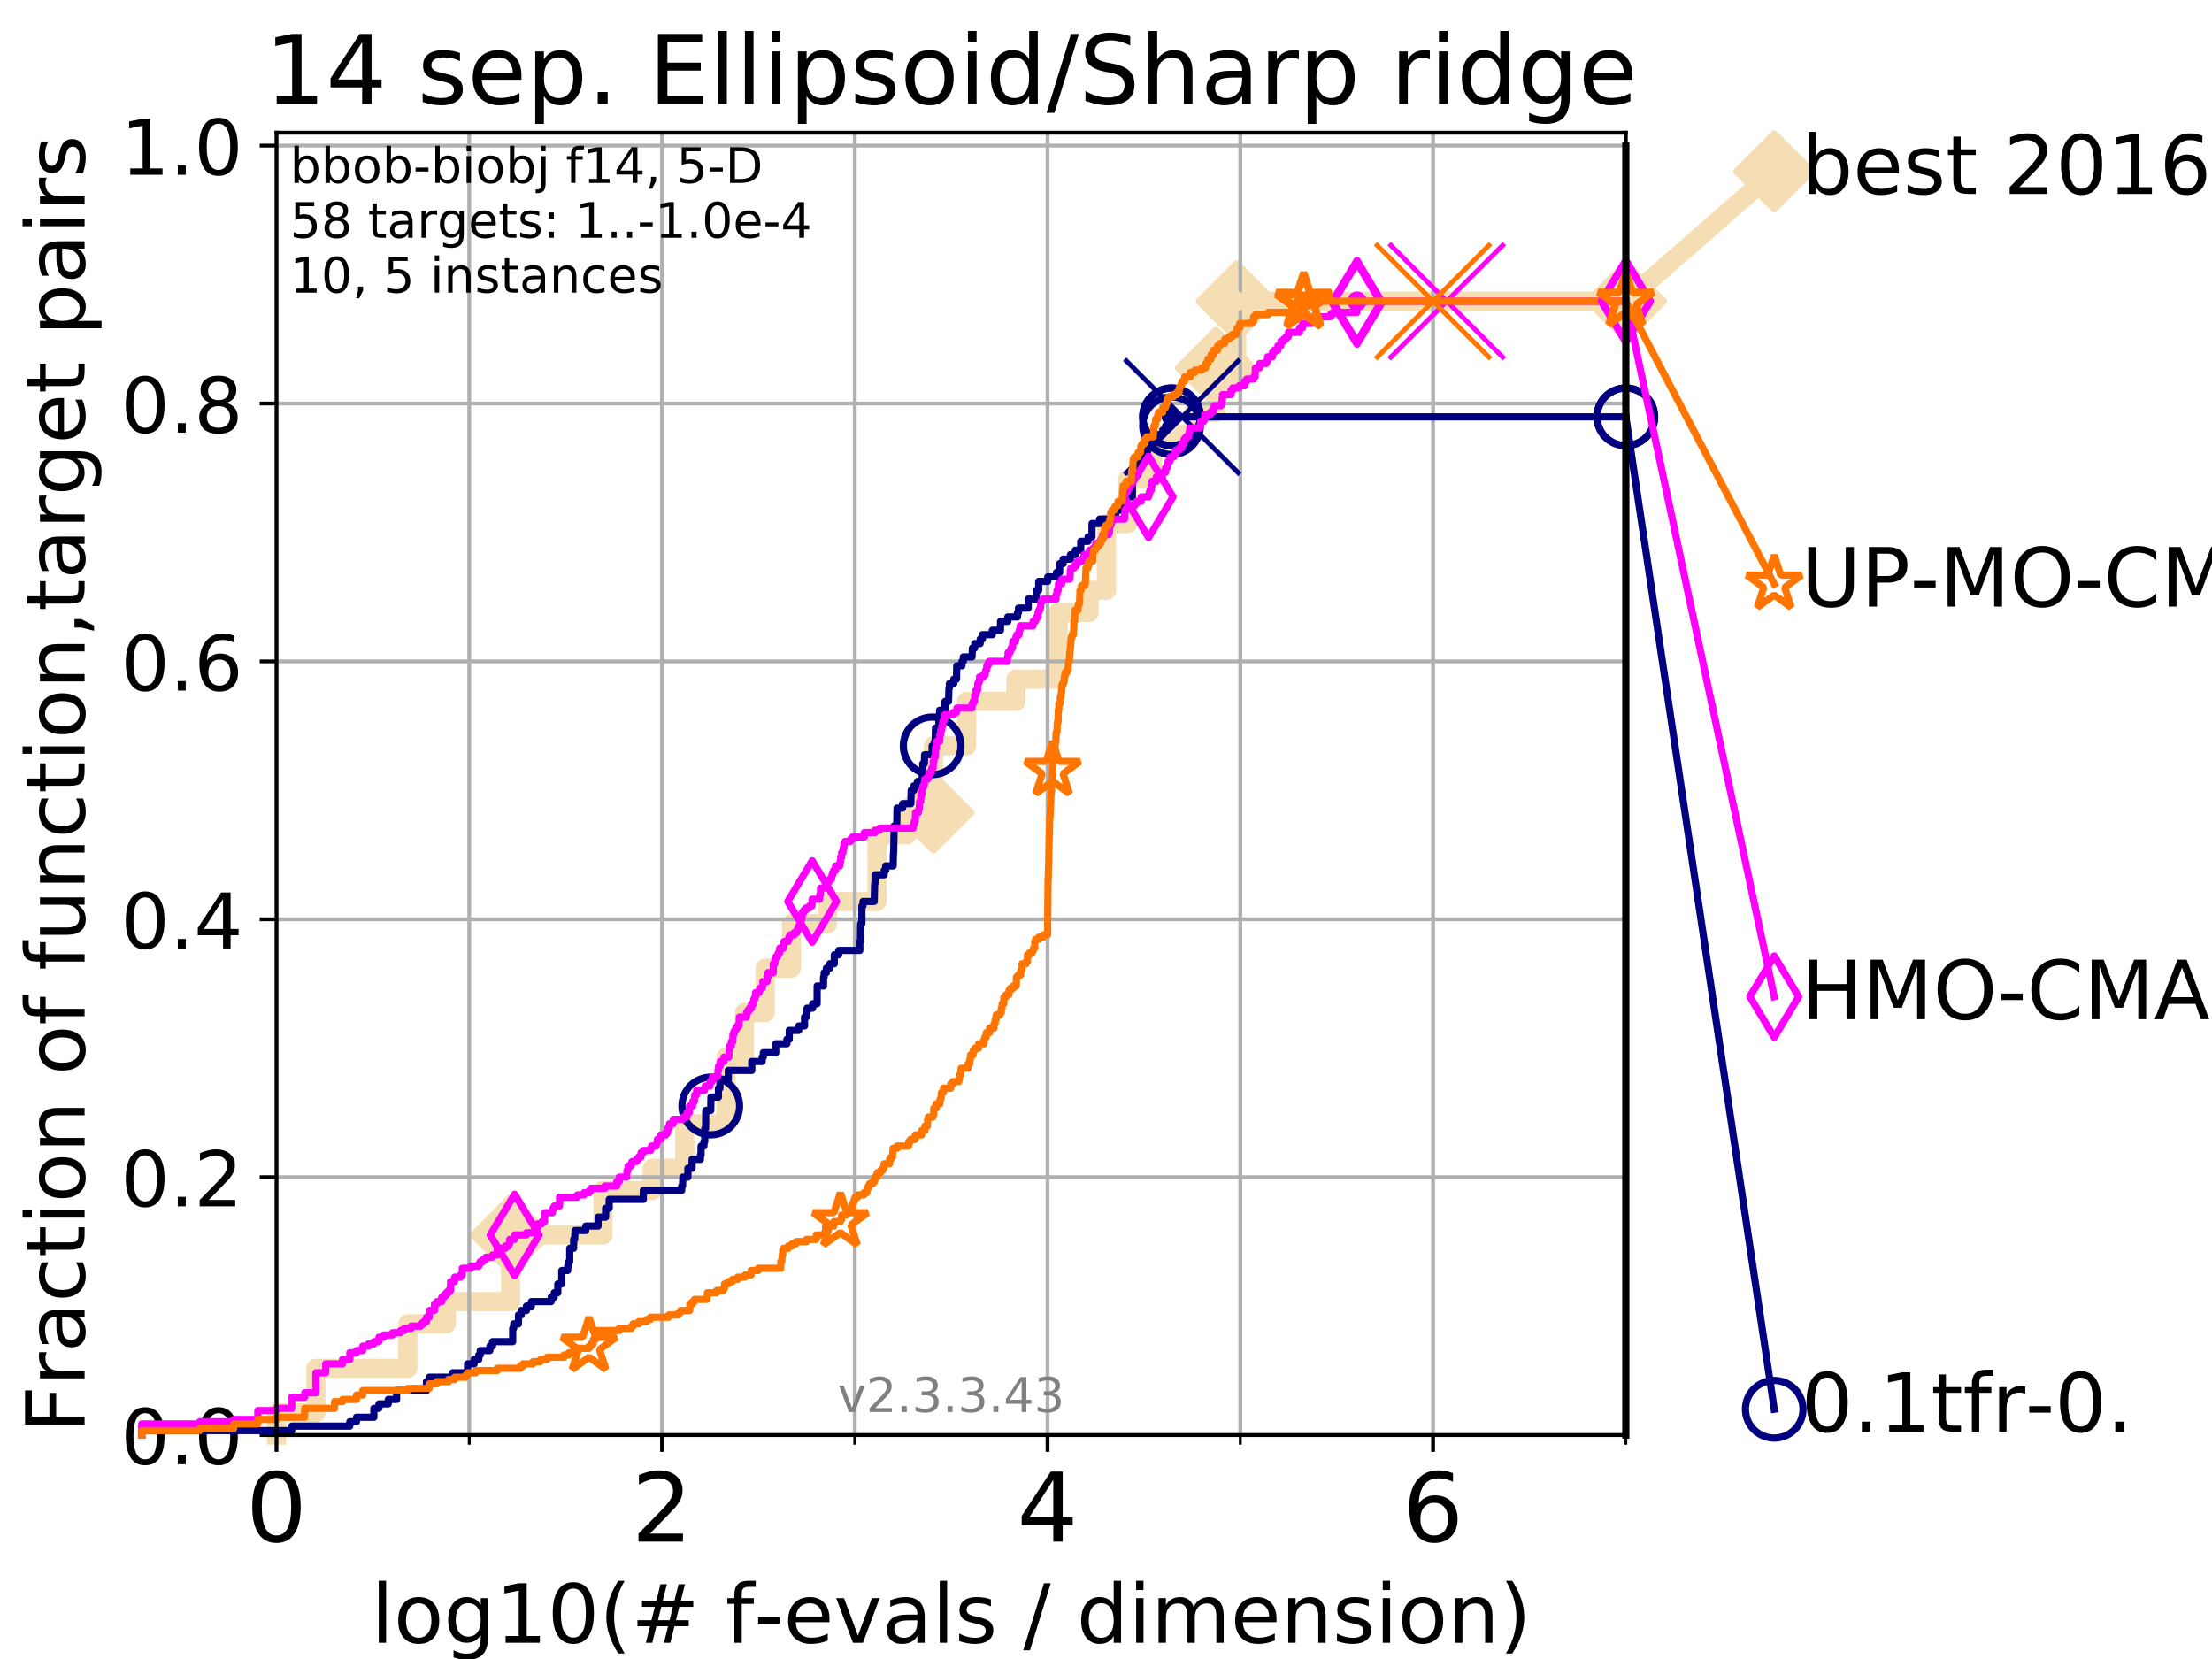 <?xml version="1.0" encoding="utf-8" standalone="no"?>
<!DOCTYPE svg PUBLIC "-//W3C//DTD SVG 1.1//EN"
  "http://www.w3.org/Graphics/SVG/1.1/DTD/svg11.dtd">
<!-- Created with matplotlib (https://matplotlib.org/) -->
<svg height="345.6pt" version="1.1" viewBox="0 0 460.8 345.6" width="460.8pt" xmlns="http://www.w3.org/2000/svg" xmlns:xlink="http://www.w3.org/1999/xlink">
 <defs>
  <style type="text/css">
*{stroke-linecap:butt;stroke-linejoin:round;}
  </style>
 </defs>
 <g id="figure_1">
  <g id="patch_1">
   <path d="M 0 345.6 
L 460.8 345.6 
L 460.8 0 
L 0 0 
z
" style="fill:#ffffff;"/>
  </g>
  <g id="axes_1">
   <g id="patch_2">
    <path d="M 57.6 298.944 
L 338.688 298.944 
L 338.688 27.648 
L 57.6 27.648 
z
" style="fill:#ffffff;"/>
   </g>
   <g id="line2d_1">
    <path d="M 57.6 298.944 
L 57.6 294.313 
L 65.797 294.313 
L 65.797 285.05 
L 84.956 285.05 
L 84.956 275.788 
L 92.969 275.788 
L 92.969 271.157 
L 106.383 271.157 
L 106.383 257.263 
L 125.612 257.263 
L 125.612 248.001 
L 135.879 248.001 
L 135.879 243.37 
L 142.647 243.37 
L 142.647 234.107 
L 151.244 234.107 
L 151.244 220.214 
L 155.09 220.214 
L 155.09 210.951 
L 159.385 210.951 
L 159.385 201.689 
L 164.862 201.689 
L 164.862 192.426 
L 172.395 192.426 
L 172.395 187.795 
L 182.701 187.795 
L 182.701 173.901 
L 188.943 173.901 
L 188.943 169.27 
L 194.461 169.27 
L 194.461 155.377 
L 201.357 155.377 
L 201.357 146.114 
L 211.62 146.114 
L 211.62 141.483 
L 220.442 141.483 
L 220.442 127.589 
L 226.894 127.589 
L 226.894 122.958 
L 230.526 122.958 
L 230.526 109.065 
L 234.937 109.065 
L 234.937 99.802 
L 240.031 99.802 
L 240.031 90.54 
L 248.612 90.54 
L 248.612 85.909 
L 253.295 85.909 
L 253.295 76.646 
L 257.616 76.646 
L 257.616 62.753 
L 338.688 62.753 
" style="fill:none;stroke:#f5deb3;stroke-linecap:square;stroke-width:4;"/>
   </g>
   <g id="line2d_2">
    <defs>
     <path d="M 0 7.778 
L 7.778 0 
L 0 -7.778 
L -7.778 0 
z
" id="m17f7006a75" style="stroke:#f5deb3;stroke-linejoin:miter;stroke-width:1.5;"/>
    </defs>
    <g>
     <use style="fill:#f5deb3;stroke:#f5deb3;stroke-linejoin:miter;stroke-width:1.5;" x="106.383" xlink:href="#m17f7006a75" y="257.263"/>
     <use style="fill:#f5deb3;stroke:#f5deb3;stroke-linejoin:miter;stroke-width:1.5;" x="194.461" xlink:href="#m17f7006a75" y="169.27"/>
     <use style="fill:#f5deb3;stroke:#f5deb3;stroke-linejoin:miter;stroke-width:1.5;" x="253.295" xlink:href="#m17f7006a75" y="76.646"/>
     <use style="fill:#f5deb3;stroke:#f5deb3;stroke-linejoin:miter;stroke-width:1.5;" x="257.616" xlink:href="#m17f7006a75" y="62.753"/>
     <use style="fill:#f5deb3;stroke:#f5deb3;stroke-linejoin:miter;stroke-width:1.5;" x="338.688" xlink:href="#m17f7006a75" y="62.753"/>
    </g>
   </g>
   <g id="line2d_3">
    <path style="fill:none;stroke:#f5deb3;stroke-linecap:square;stroke-width:4;"/>
    <g/>
   </g>
   <g id="line2d_4">
    <path d="M 338.688 62.753 
L 369.608 35.706 
" style="fill:none;stroke:#f5deb3;stroke-linecap:square;stroke-width:4;"/>
    <g>
     <use style="fill:#f5deb3;stroke:#f5deb3;stroke-linejoin:miter;stroke-width:1.5;" x="338.688" xlink:href="#m17f7006a75" y="62.753"/>
     <use style="fill:#f5deb3;stroke:#f5deb3;stroke-linejoin:miter;stroke-width:1.5;" x="369.608" xlink:href="#m17f7006a75" y="35.706"/>
    </g>
   </g>
   <g id="matplotlib.axis_1">
    <g id="xtick_1">
     <g id="line2d_5">
      <path clip-path="url(#p516bd2cf98)" d="M 57.6 298.944 
L 57.6 27.648 
" style="fill:none;stroke:#b0b0b0;stroke-linecap:square;stroke-width:0.8;"/>
     </g>
     <g id="line2d_6">
      <defs>
       <path d="M 0 0 
L 0 3.5 
" id="m6ae97c1a86" style="stroke:#000000;stroke-width:0.8;"/>
      </defs>
      <g>
       <use style="stroke:#000000;stroke-width:0.8;" x="57.6" xlink:href="#m6ae97c1a86" y="298.944"/>
      </g>
     </g>
     <g id="text_1">
      <!-- 0 -->
      <defs>
       <path d="M 31.781 66.406 
Q 24.172 66.406 20.328 58.906 
Q 16.5 51.422 16.5 36.375 
Q 16.5 21.391 20.328 13.891 
Q 24.172 6.391 31.781 6.391 
Q 39.453 6.391 43.281 13.891 
Q 47.125 21.391 47.125 36.375 
Q 47.125 51.422 43.281 58.906 
Q 39.453 66.406 31.781 66.406 
z
M 31.781 74.219 
Q 44.047 74.219 50.516 64.516 
Q 56.984 54.828 56.984 36.375 
Q 56.984 17.969 50.516 8.266 
Q 44.047 -1.422 31.781 -1.422 
Q 19.531 -1.422 13.062 8.266 
Q 6.594 17.969 6.594 36.375 
Q 6.594 54.828 13.062 64.516 
Q 19.531 74.219 31.781 74.219 
z
" id="DejaVuSans-48"/>
      </defs>
      <g transform="translate(51.237 321.141)scale(0.2 -0.2)">
       <use xlink:href="#DejaVuSans-48"/>
      </g>
     </g>
    </g>
    <g id="xtick_2">
     <g id="line2d_7">
      <path clip-path="url(#p516bd2cf98)" d="M 137.911 298.944 
L 137.911 27.648 
" style="fill:none;stroke:#b0b0b0;stroke-linecap:square;stroke-width:0.8;"/>
     </g>
     <g id="line2d_8">
      <g>
       <use style="stroke:#000000;stroke-width:0.8;" x="137.911" xlink:href="#m6ae97c1a86" y="298.944"/>
      </g>
     </g>
     <g id="text_2">
      <!-- 2 -->
      <defs>
       <path d="M 19.188 8.297 
L 53.609 8.297 
L 53.609 0 
L 7.328 0 
L 7.328 8.297 
Q 12.938 14.109 22.625 23.891 
Q 32.328 33.688 34.812 36.531 
Q 39.547 41.844 41.422 45.531 
Q 43.312 49.219 43.312 52.781 
Q 43.312 58.594 39.234 62.25 
Q 35.156 65.922 28.609 65.922 
Q 23.969 65.922 18.812 64.312 
Q 13.672 62.703 7.812 59.422 
L 7.812 69.391 
Q 13.766 71.781 18.938 73 
Q 24.125 74.219 28.422 74.219 
Q 39.75 74.219 46.484 68.547 
Q 53.219 62.891 53.219 53.422 
Q 53.219 48.922 51.531 44.891 
Q 49.859 40.875 45.406 35.406 
Q 44.188 33.984 37.641 27.219 
Q 31.109 20.453 19.188 8.297 
z
" id="DejaVuSans-50"/>
      </defs>
      <g transform="translate(131.548 321.141)scale(0.2 -0.2)">
       <use xlink:href="#DejaVuSans-50"/>
      </g>
     </g>
    </g>
    <g id="xtick_3">
     <g id="line2d_9">
      <path clip-path="url(#p516bd2cf98)" d="M 218.222 298.944 
L 218.222 27.648 
" style="fill:none;stroke:#b0b0b0;stroke-linecap:square;stroke-width:0.8;"/>
     </g>
     <g id="line2d_10">
      <g>
       <use style="stroke:#000000;stroke-width:0.8;" x="218.222" xlink:href="#m6ae97c1a86" y="298.944"/>
      </g>
     </g>
     <g id="text_3">
      <!-- 4 -->
      <defs>
       <path d="M 37.797 64.312 
L 12.891 25.391 
L 37.797 25.391 
z
M 35.203 72.906 
L 47.609 72.906 
L 47.609 25.391 
L 58.016 25.391 
L 58.016 17.188 
L 47.609 17.188 
L 47.609 0 
L 37.797 0 
L 37.797 17.188 
L 4.891 17.188 
L 4.891 26.703 
z
" id="DejaVuSans-52"/>
      </defs>
      <g transform="translate(211.859 321.141)scale(0.2 -0.2)">
       <use xlink:href="#DejaVuSans-52"/>
      </g>
     </g>
    </g>
    <g id="xtick_4">
     <g id="line2d_11">
      <path clip-path="url(#p516bd2cf98)" d="M 298.533 298.944 
L 298.533 27.648 
" style="fill:none;stroke:#b0b0b0;stroke-linecap:square;stroke-width:0.8;"/>
     </g>
     <g id="line2d_12">
      <g>
       <use style="stroke:#000000;stroke-width:0.8;" x="298.533" xlink:href="#m6ae97c1a86" y="298.944"/>
      </g>
     </g>
     <g id="text_4">
      <!-- 6 -->
      <defs>
       <path d="M 33.016 40.375 
Q 26.375 40.375 22.484 35.828 
Q 18.609 31.297 18.609 23.391 
Q 18.609 15.531 22.484 10.953 
Q 26.375 6.391 33.016 6.391 
Q 39.656 6.391 43.531 10.953 
Q 47.406 15.531 47.406 23.391 
Q 47.406 31.297 43.531 35.828 
Q 39.656 40.375 33.016 40.375 
z
M 52.594 71.297 
L 52.594 62.312 
Q 48.875 64.062 45.094 64.984 
Q 41.312 65.922 37.594 65.922 
Q 27.828 65.922 22.672 59.328 
Q 17.531 52.734 16.797 39.406 
Q 19.672 43.656 24.016 45.922 
Q 28.375 48.188 33.594 48.188 
Q 44.578 48.188 50.953 41.516 
Q 57.328 34.859 57.328 23.391 
Q 57.328 12.156 50.688 5.359 
Q 44.047 -1.422 33.016 -1.422 
Q 20.359 -1.422 13.672 8.266 
Q 6.984 17.969 6.984 36.375 
Q 6.984 53.656 15.188 63.938 
Q 23.391 74.219 37.203 74.219 
Q 40.922 74.219 44.703 73.484 
Q 48.484 72.75 52.594 71.297 
z
" id="DejaVuSans-54"/>
      </defs>
      <g transform="translate(292.17 321.141)scale(0.2 -0.2)">
       <use xlink:href="#DejaVuSans-54"/>
      </g>
     </g>
    </g>
    <g id="xtick_5">
     <g id="line2d_13">
      <path clip-path="url(#p516bd2cf98)" d="M 97.755 298.944 
L 97.755 27.648 
" style="fill:none;stroke:#b0b0b0;stroke-linecap:square;stroke-width:0.8;"/>
     </g>
     <g id="line2d_14">
      <defs>
       <path d="M 0 0 
L 0 2 
" id="m94158ce2ce" style="stroke:#000000;stroke-width:0.6;"/>
      </defs>
      <g>
       <use style="stroke:#000000;stroke-width:0.6;" x="97.755" xlink:href="#m94158ce2ce" y="298.944"/>
      </g>
     </g>
    </g>
    <g id="xtick_6">
     <g id="line2d_15">
      <path clip-path="url(#p516bd2cf98)" d="M 178.066 298.944 
L 178.066 27.648 
" style="fill:none;stroke:#b0b0b0;stroke-linecap:square;stroke-width:0.8;"/>
     </g>
     <g id="line2d_16">
      <g>
       <use style="stroke:#000000;stroke-width:0.6;" x="178.066" xlink:href="#m94158ce2ce" y="298.944"/>
      </g>
     </g>
    </g>
    <g id="xtick_7">
     <g id="line2d_17">
      <path clip-path="url(#p516bd2cf98)" d="M 258.377 298.944 
L 258.377 27.648 
" style="fill:none;stroke:#b0b0b0;stroke-linecap:square;stroke-width:0.8;"/>
     </g>
     <g id="line2d_18">
      <g>
       <use style="stroke:#000000;stroke-width:0.6;" x="258.377" xlink:href="#m94158ce2ce" y="298.944"/>
      </g>
     </g>
    </g>
    <g id="xtick_8">
     <g id="line2d_19">
      <path clip-path="url(#p516bd2cf98)" d="M 338.688 298.944 
L 338.688 27.648 
" style="fill:none;stroke:#b0b0b0;stroke-linecap:square;stroke-width:0.8;"/>
     </g>
     <g id="line2d_20">
      <g>
       <use style="stroke:#000000;stroke-width:0.6;" x="338.688" xlink:href="#m94158ce2ce" y="298.944"/>
      </g>
     </g>
    </g>
    <g id="text_5">
     <!-- log10(# f-evals / dimension) -->
     <defs>
      <path d="M 9.422 75.984 
L 18.406 75.984 
L 18.406 0 
L 9.422 0 
z
" id="DejaVuSans-108"/>
      <path d="M 30.609 48.391 
Q 23.391 48.391 19.188 42.75 
Q 14.984 37.109 14.984 27.297 
Q 14.984 17.484 19.156 11.844 
Q 23.344 6.203 30.609 6.203 
Q 37.797 6.203 41.984 11.859 
Q 46.188 17.531 46.188 27.297 
Q 46.188 37.016 41.984 42.703 
Q 37.797 48.391 30.609 48.391 
z
M 30.609 56 
Q 42.328 56 49.016 48.375 
Q 55.719 40.766 55.719 27.297 
Q 55.719 13.875 49.016 6.219 
Q 42.328 -1.422 30.609 -1.422 
Q 18.844 -1.422 12.172 6.219 
Q 5.516 13.875 5.516 27.297 
Q 5.516 40.766 12.172 48.375 
Q 18.844 56 30.609 56 
z
" id="DejaVuSans-111"/>
      <path d="M 45.406 27.984 
Q 45.406 37.75 41.375 43.109 
Q 37.359 48.484 30.078 48.484 
Q 22.859 48.484 18.828 43.109 
Q 14.797 37.75 14.797 27.984 
Q 14.797 18.266 18.828 12.891 
Q 22.859 7.516 30.078 7.516 
Q 37.359 7.516 41.375 12.891 
Q 45.406 18.266 45.406 27.984 
z
M 54.391 6.781 
Q 54.391 -7.172 48.188 -13.984 
Q 42 -20.797 29.203 -20.797 
Q 24.469 -20.797 20.266 -20.094 
Q 16.062 -19.391 12.109 -17.922 
L 12.109 -9.188 
Q 16.062 -11.328 19.922 -12.344 
Q 23.781 -13.375 27.781 -13.375 
Q 36.625 -13.375 41.016 -8.766 
Q 45.406 -4.156 45.406 5.172 
L 45.406 9.625 
Q 42.625 4.781 38.281 2.391 
Q 33.938 0 27.875 0 
Q 17.828 0 11.672 7.656 
Q 5.516 15.328 5.516 27.984 
Q 5.516 40.672 11.672 48.328 
Q 17.828 56 27.875 56 
Q 33.938 56 38.281 53.609 
Q 42.625 51.219 45.406 46.391 
L 45.406 54.688 
L 54.391 54.688 
z
" id="DejaVuSans-103"/>
      <path d="M 12.406 8.297 
L 28.516 8.297 
L 28.516 63.922 
L 10.984 60.406 
L 10.984 69.391 
L 28.422 72.906 
L 38.281 72.906 
L 38.281 8.297 
L 54.391 8.297 
L 54.391 0 
L 12.406 0 
z
" id="DejaVuSans-49"/>
      <path d="M 31 75.875 
Q 24.469 64.656 21.281 53.656 
Q 18.109 42.672 18.109 31.391 
Q 18.109 20.125 21.312 9.062 
Q 24.516 -2 31 -13.188 
L 23.188 -13.188 
Q 15.875 -1.703 12.234 9.375 
Q 8.594 20.453 8.594 31.391 
Q 8.594 42.281 12.203 53.312 
Q 15.828 64.359 23.188 75.875 
z
" id="DejaVuSans-40"/>
      <path d="M 51.125 44 
L 36.922 44 
L 32.812 27.688 
L 47.125 27.688 
z
M 43.797 71.781 
L 38.719 51.516 
L 52.984 51.516 
L 58.109 71.781 
L 65.922 71.781 
L 60.891 51.516 
L 76.125 51.516 
L 76.125 44 
L 58.984 44 
L 54.984 27.688 
L 70.516 27.688 
L 70.516 20.219 
L 53.078 20.219 
L 48 0 
L 40.188 0 
L 45.219 20.219 
L 30.906 20.219 
L 25.875 0 
L 18.016 0 
L 23.094 20.219 
L 7.719 20.219 
L 7.719 27.688 
L 24.906 27.688 
L 29 44 
L 13.281 44 
L 13.281 51.516 
L 30.906 51.516 
L 35.891 71.781 
z
" id="DejaVuSans-35"/>
      <path id="DejaVuSans-32"/>
      <path d="M 37.109 75.984 
L 37.109 68.5 
L 28.516 68.5 
Q 23.688 68.5 21.797 66.547 
Q 19.922 64.594 19.922 59.516 
L 19.922 54.688 
L 34.719 54.688 
L 34.719 47.703 
L 19.922 47.703 
L 19.922 0 
L 10.891 0 
L 10.891 47.703 
L 2.297 47.703 
L 2.297 54.688 
L 10.891 54.688 
L 10.891 58.5 
Q 10.891 67.625 15.141 71.797 
Q 19.391 75.984 28.609 75.984 
z
" id="DejaVuSans-102"/>
      <path d="M 4.891 31.391 
L 31.203 31.391 
L 31.203 23.391 
L 4.891 23.391 
z
" id="DejaVuSans-45"/>
      <path d="M 56.203 29.594 
L 56.203 25.203 
L 14.891 25.203 
Q 15.484 15.922 20.484 11.062 
Q 25.484 6.203 34.422 6.203 
Q 39.594 6.203 44.453 7.469 
Q 49.312 8.734 54.109 11.281 
L 54.109 2.781 
Q 49.266 0.734 44.188 -0.344 
Q 39.109 -1.422 33.891 -1.422 
Q 20.797 -1.422 13.156 6.188 
Q 5.516 13.812 5.516 26.812 
Q 5.516 40.234 12.766 48.109 
Q 20.016 56 32.328 56 
Q 43.359 56 49.781 48.891 
Q 56.203 41.797 56.203 29.594 
z
M 47.219 32.234 
Q 47.125 39.594 43.094 43.984 
Q 39.062 48.391 32.422 48.391 
Q 24.906 48.391 20.391 44.141 
Q 15.875 39.891 15.188 32.172 
z
" id="DejaVuSans-101"/>
      <path d="M 2.984 54.688 
L 12.5 54.688 
L 29.594 8.797 
L 46.688 54.688 
L 56.203 54.688 
L 35.688 0 
L 23.484 0 
z
" id="DejaVuSans-118"/>
      <path d="M 34.281 27.484 
Q 23.391 27.484 19.188 25 
Q 14.984 22.516 14.984 16.5 
Q 14.984 11.719 18.141 8.906 
Q 21.297 6.109 26.703 6.109 
Q 34.188 6.109 38.703 11.406 
Q 43.219 16.703 43.219 25.484 
L 43.219 27.484 
z
M 52.203 31.203 
L 52.203 0 
L 43.219 0 
L 43.219 8.297 
Q 40.141 3.328 35.547 0.953 
Q 30.953 -1.422 24.312 -1.422 
Q 15.922 -1.422 10.953 3.297 
Q 6 8.016 6 15.922 
Q 6 25.141 12.172 29.828 
Q 18.359 34.516 30.609 34.516 
L 43.219 34.516 
L 43.219 35.406 
Q 43.219 41.609 39.141 45 
Q 35.062 48.391 27.688 48.391 
Q 23 48.391 18.547 47.266 
Q 14.109 46.141 10.016 43.891 
L 10.016 52.203 
Q 14.938 54.109 19.578 55.047 
Q 24.219 56 28.609 56 
Q 40.484 56 46.344 49.844 
Q 52.203 43.703 52.203 31.203 
z
" id="DejaVuSans-97"/>
      <path d="M 44.281 53.078 
L 44.281 44.578 
Q 40.484 46.531 36.375 47.5 
Q 32.281 48.484 27.875 48.484 
Q 21.188 48.484 17.844 46.438 
Q 14.5 44.391 14.5 40.281 
Q 14.5 37.156 16.891 35.375 
Q 19.281 33.594 26.516 31.984 
L 29.594 31.297 
Q 39.156 29.25 43.188 25.516 
Q 47.219 21.781 47.219 15.094 
Q 47.219 7.469 41.188 3.016 
Q 35.156 -1.422 24.609 -1.422 
Q 20.219 -1.422 15.453 -0.562 
Q 10.688 0.297 5.422 2 
L 5.422 11.281 
Q 10.406 8.688 15.234 7.391 
Q 20.062 6.109 24.812 6.109 
Q 31.156 6.109 34.562 8.281 
Q 37.984 10.453 37.984 14.406 
Q 37.984 18.062 35.516 20.016 
Q 33.062 21.969 24.703 23.781 
L 21.578 24.516 
Q 13.234 26.266 9.516 29.906 
Q 5.812 33.547 5.812 39.891 
Q 5.812 47.609 11.281 51.797 
Q 16.75 56 26.812 56 
Q 31.781 56 36.172 55.266 
Q 40.578 54.547 44.281 53.078 
z
" id="DejaVuSans-115"/>
      <path d="M 25.391 72.906 
L 33.688 72.906 
L 8.297 -9.281 
L 0 -9.281 
z
" id="DejaVuSans-47"/>
      <path d="M 45.406 46.391 
L 45.406 75.984 
L 54.391 75.984 
L 54.391 0 
L 45.406 0 
L 45.406 8.203 
Q 42.578 3.328 38.25 0.953 
Q 33.938 -1.422 27.875 -1.422 
Q 17.969 -1.422 11.734 6.484 
Q 5.516 14.406 5.516 27.297 
Q 5.516 40.188 11.734 48.094 
Q 17.969 56 27.875 56 
Q 33.938 56 38.25 53.625 
Q 42.578 51.266 45.406 46.391 
z
M 14.797 27.297 
Q 14.797 17.391 18.875 11.75 
Q 22.953 6.109 30.078 6.109 
Q 37.203 6.109 41.297 11.75 
Q 45.406 17.391 45.406 27.297 
Q 45.406 37.203 41.297 42.844 
Q 37.203 48.484 30.078 48.484 
Q 22.953 48.484 18.875 42.844 
Q 14.797 37.203 14.797 27.297 
z
" id="DejaVuSans-100"/>
      <path d="M 9.422 54.688 
L 18.406 54.688 
L 18.406 0 
L 9.422 0 
z
M 9.422 75.984 
L 18.406 75.984 
L 18.406 64.594 
L 9.422 64.594 
z
" id="DejaVuSans-105"/>
      <path d="M 52 44.188 
Q 55.375 50.25 60.062 53.125 
Q 64.75 56 71.094 56 
Q 79.641 56 84.281 50.016 
Q 88.922 44.047 88.922 33.016 
L 88.922 0 
L 79.891 0 
L 79.891 32.719 
Q 79.891 40.578 77.094 44.375 
Q 74.312 48.188 68.609 48.188 
Q 61.625 48.188 57.562 43.547 
Q 53.516 38.922 53.516 30.906 
L 53.516 0 
L 44.484 0 
L 44.484 32.719 
Q 44.484 40.625 41.703 44.406 
Q 38.922 48.188 33.109 48.188 
Q 26.219 48.188 22.156 43.531 
Q 18.109 38.875 18.109 30.906 
L 18.109 0 
L 9.078 0 
L 9.078 54.688 
L 18.109 54.688 
L 18.109 46.188 
Q 21.188 51.219 25.484 53.609 
Q 29.781 56 35.688 56 
Q 41.656 56 45.828 52.969 
Q 50 49.953 52 44.188 
z
" id="DejaVuSans-109"/>
      <path d="M 54.891 33.016 
L 54.891 0 
L 45.906 0 
L 45.906 32.719 
Q 45.906 40.484 42.875 44.328 
Q 39.844 48.188 33.797 48.188 
Q 26.516 48.188 22.312 43.547 
Q 18.109 38.922 18.109 30.906 
L 18.109 0 
L 9.078 0 
L 9.078 54.688 
L 18.109 54.688 
L 18.109 46.188 
Q 21.344 51.125 25.703 53.562 
Q 30.078 56 35.797 56 
Q 45.219 56 50.047 50.172 
Q 54.891 44.344 54.891 33.016 
z
" id="DejaVuSans-110"/>
      <path d="M 8.016 75.875 
L 15.828 75.875 
Q 23.141 64.359 26.781 53.312 
Q 30.422 42.281 30.422 31.391 
Q 30.422 20.453 26.781 9.375 
Q 23.141 -1.703 15.828 -13.188 
L 8.016 -13.188 
Q 14.5 -2 17.703 9.062 
Q 20.906 20.125 20.906 31.391 
Q 20.906 42.672 17.703 53.656 
Q 14.5 64.656 8.016 75.875 
z
" id="DejaVuSans-41"/>
     </defs>
     <g transform="translate(77.303 342.218)scale(0.17 -0.17)">
      <use xlink:href="#DejaVuSans-108"/>
      <use x="27.783" xlink:href="#DejaVuSans-111"/>
      <use x="88.965" xlink:href="#DejaVuSans-103"/>
      <use x="152.441" xlink:href="#DejaVuSans-49"/>
      <use x="216.064" xlink:href="#DejaVuSans-48"/>
      <use x="279.688" xlink:href="#DejaVuSans-40"/>
      <use x="318.701" xlink:href="#DejaVuSans-35"/>
      <use x="402.49" xlink:href="#DejaVuSans-32"/>
      <use x="434.277" xlink:href="#DejaVuSans-102"/>
      <use x="469.404" xlink:href="#DejaVuSans-45"/>
      <use x="505.488" xlink:href="#DejaVuSans-101"/>
      <use x="567.012" xlink:href="#DejaVuSans-118"/>
      <use x="626.191" xlink:href="#DejaVuSans-97"/>
      <use x="687.471" xlink:href="#DejaVuSans-108"/>
      <use x="715.254" xlink:href="#DejaVuSans-115"/>
      <use x="767.354" xlink:href="#DejaVuSans-32"/>
      <use x="799.141" xlink:href="#DejaVuSans-47"/>
      <use x="832.832" xlink:href="#DejaVuSans-32"/>
      <use x="864.619" xlink:href="#DejaVuSans-100"/>
      <use x="928.096" xlink:href="#DejaVuSans-105"/>
      <use x="955.879" xlink:href="#DejaVuSans-109"/>
      <use x="1053.291" xlink:href="#DejaVuSans-101"/>
      <use x="1114.814" xlink:href="#DejaVuSans-110"/>
      <use x="1178.193" xlink:href="#DejaVuSans-115"/>
      <use x="1230.293" xlink:href="#DejaVuSans-105"/>
      <use x="1258.076" xlink:href="#DejaVuSans-111"/>
      <use x="1319.258" xlink:href="#DejaVuSans-110"/>
      <use x="1382.637" xlink:href="#DejaVuSans-41"/>
     </g>
    </g>
   </g>
   <g id="matplotlib.axis_2">
    <g id="ytick_1">
     <g id="line2d_21">
      <path clip-path="url(#p516bd2cf98)" d="M 57.6 298.944 
L 338.688 298.944 
" style="fill:none;stroke:#b0b0b0;stroke-linecap:square;stroke-width:0.8;"/>
     </g>
     <g id="line2d_22">
      <defs>
       <path d="M 0 0 
L -3.5 0 
" id="m96a24b3ece" style="stroke:#000000;stroke-width:0.8;"/>
      </defs>
      <g>
       <use style="stroke:#000000;stroke-width:0.8;" x="57.6" xlink:href="#m96a24b3ece" y="298.944"/>
      </g>
     </g>
     <g id="text_6">
      <!-- 0.0 -->
      <defs>
       <path d="M 10.688 12.406 
L 21 12.406 
L 21 0 
L 10.688 0 
z
" id="DejaVuSans-46"/>
      </defs>
      <g transform="translate(25.155 305.023)scale(0.16 -0.16)">
       <use xlink:href="#DejaVuSans-48"/>
       <use x="63.623" xlink:href="#DejaVuSans-46"/>
       <use x="95.41" xlink:href="#DejaVuSans-48"/>
      </g>
     </g>
    </g>
    <g id="ytick_2">
     <g id="line2d_23">
      <path clip-path="url(#p516bd2cf98)" d="M 57.6 245.222 
L 338.688 245.222 
" style="fill:none;stroke:#b0b0b0;stroke-linecap:square;stroke-width:0.8;"/>
     </g>
     <g id="line2d_24">
      <g>
       <use style="stroke:#000000;stroke-width:0.8;" x="57.6" xlink:href="#m96a24b3ece" y="245.222"/>
      </g>
     </g>
     <g id="text_7">
      <!-- 0.2 -->
      <g transform="translate(25.155 251.301)scale(0.16 -0.16)">
       <use xlink:href="#DejaVuSans-48"/>
       <use x="63.623" xlink:href="#DejaVuSans-46"/>
       <use x="95.41" xlink:href="#DejaVuSans-50"/>
      </g>
     </g>
    </g>
    <g id="ytick_3">
     <g id="line2d_25">
      <path clip-path="url(#p516bd2cf98)" d="M 57.6 191.5 
L 338.688 191.5 
" style="fill:none;stroke:#b0b0b0;stroke-linecap:square;stroke-width:0.8;"/>
     </g>
     <g id="line2d_26">
      <g>
       <use style="stroke:#000000;stroke-width:0.8;" x="57.6" xlink:href="#m96a24b3ece" y="191.5"/>
      </g>
     </g>
     <g id="text_8">
      <!-- 0.4 -->
      <g transform="translate(25.155 197.579)scale(0.16 -0.16)">
       <use xlink:href="#DejaVuSans-48"/>
       <use x="63.623" xlink:href="#DejaVuSans-46"/>
       <use x="95.41" xlink:href="#DejaVuSans-52"/>
      </g>
     </g>
    </g>
    <g id="ytick_4">
     <g id="line2d_27">
      <path clip-path="url(#p516bd2cf98)" d="M 57.6 137.778 
L 338.688 137.778 
" style="fill:none;stroke:#b0b0b0;stroke-linecap:square;stroke-width:0.8;"/>
     </g>
     <g id="line2d_28">
      <g>
       <use style="stroke:#000000;stroke-width:0.8;" x="57.6" xlink:href="#m96a24b3ece" y="137.778"/>
      </g>
     </g>
     <g id="text_9">
      <!-- 0.6 -->
      <g transform="translate(25.155 143.857)scale(0.16 -0.16)">
       <use xlink:href="#DejaVuSans-48"/>
       <use x="63.623" xlink:href="#DejaVuSans-46"/>
       <use x="95.41" xlink:href="#DejaVuSans-54"/>
      </g>
     </g>
    </g>
    <g id="ytick_5">
     <g id="line2d_29">
      <path clip-path="url(#p516bd2cf98)" d="M 57.6 84.056 
L 338.688 84.056 
" style="fill:none;stroke:#b0b0b0;stroke-linecap:square;stroke-width:0.8;"/>
     </g>
     <g id="line2d_30">
      <g>
       <use style="stroke:#000000;stroke-width:0.8;" x="57.6" xlink:href="#m96a24b3ece" y="84.056"/>
      </g>
     </g>
     <g id="text_10">
      <!-- 0.8 -->
      <defs>
       <path d="M 31.781 34.625 
Q 24.75 34.625 20.719 30.859 
Q 16.703 27.094 16.703 20.516 
Q 16.703 13.922 20.719 10.156 
Q 24.75 6.391 31.781 6.391 
Q 38.812 6.391 42.859 10.172 
Q 46.922 13.969 46.922 20.516 
Q 46.922 27.094 42.891 30.859 
Q 38.875 34.625 31.781 34.625 
z
M 21.922 38.812 
Q 15.578 40.375 12.031 44.719 
Q 8.5 49.078 8.5 55.328 
Q 8.5 64.062 14.719 69.141 
Q 20.953 74.219 31.781 74.219 
Q 42.672 74.219 48.875 69.141 
Q 55.078 64.062 55.078 55.328 
Q 55.078 49.078 51.531 44.719 
Q 48 40.375 41.703 38.812 
Q 48.828 37.156 52.797 32.312 
Q 56.781 27.484 56.781 20.516 
Q 56.781 9.906 50.312 4.234 
Q 43.844 -1.422 31.781 -1.422 
Q 19.734 -1.422 13.25 4.234 
Q 6.781 9.906 6.781 20.516 
Q 6.781 27.484 10.781 32.312 
Q 14.797 37.156 21.922 38.812 
z
M 18.312 54.391 
Q 18.312 48.734 21.844 45.562 
Q 25.391 42.391 31.781 42.391 
Q 38.141 42.391 41.719 45.562 
Q 45.312 48.734 45.312 54.391 
Q 45.312 60.062 41.719 63.234 
Q 38.141 66.406 31.781 66.406 
Q 25.391 66.406 21.844 63.234 
Q 18.312 60.062 18.312 54.391 
z
" id="DejaVuSans-56"/>
      </defs>
      <g transform="translate(25.155 90.135)scale(0.16 -0.16)">
       <use xlink:href="#DejaVuSans-48"/>
       <use x="63.623" xlink:href="#DejaVuSans-46"/>
       <use x="95.41" xlink:href="#DejaVuSans-56"/>
      </g>
     </g>
    </g>
    <g id="ytick_6">
     <g id="line2d_31">
      <path clip-path="url(#p516bd2cf98)" d="M 57.6 30.334 
L 338.688 30.334 
" style="fill:none;stroke:#b0b0b0;stroke-linecap:square;stroke-width:0.8;"/>
     </g>
     <g id="line2d_32">
      <g>
       <use style="stroke:#000000;stroke-width:0.8;" x="57.6" xlink:href="#m96a24b3ece" y="30.334"/>
      </g>
     </g>
     <g id="text_11">
      <!-- 1.0 -->
      <g transform="translate(25.155 36.413)scale(0.16 -0.16)">
       <use xlink:href="#DejaVuSans-49"/>
       <use x="63.623" xlink:href="#DejaVuSans-46"/>
       <use x="95.41" xlink:href="#DejaVuSans-48"/>
      </g>
     </g>
    </g>
    <g id="text_12">
     <!-- Fraction of function,target pairs -->
     <defs>
      <path d="M 9.812 72.906 
L 51.703 72.906 
L 51.703 64.594 
L 19.672 64.594 
L 19.672 43.109 
L 48.578 43.109 
L 48.578 34.812 
L 19.672 34.812 
L 19.672 0 
L 9.812 0 
z
" id="DejaVuSans-70"/>
      <path d="M 41.109 46.297 
Q 39.594 47.172 37.812 47.578 
Q 36.031 48 33.891 48 
Q 26.266 48 22.188 43.047 
Q 18.109 38.094 18.109 28.812 
L 18.109 0 
L 9.078 0 
L 9.078 54.688 
L 18.109 54.688 
L 18.109 46.188 
Q 20.953 51.172 25.484 53.578 
Q 30.031 56 36.531 56 
Q 37.453 56 38.578 55.875 
Q 39.703 55.766 41.062 55.516 
z
" id="DejaVuSans-114"/>
      <path d="M 48.781 52.594 
L 48.781 44.188 
Q 44.969 46.297 41.141 47.344 
Q 37.312 48.391 33.406 48.391 
Q 24.656 48.391 19.812 42.844 
Q 14.984 37.312 14.984 27.297 
Q 14.984 17.281 19.812 11.734 
Q 24.656 6.203 33.406 6.203 
Q 37.312 6.203 41.141 7.25 
Q 44.969 8.297 48.781 10.406 
L 48.781 2.094 
Q 45.016 0.344 40.984 -0.531 
Q 36.969 -1.422 32.422 -1.422 
Q 20.062 -1.422 12.781 6.344 
Q 5.516 14.109 5.516 27.297 
Q 5.516 40.672 12.859 48.328 
Q 20.219 56 33.016 56 
Q 37.156 56 41.109 55.141 
Q 45.062 54.297 48.781 52.594 
z
" id="DejaVuSans-99"/>
      <path d="M 18.312 70.219 
L 18.312 54.688 
L 36.812 54.688 
L 36.812 47.703 
L 18.312 47.703 
L 18.312 18.016 
Q 18.312 11.328 20.141 9.422 
Q 21.969 7.516 27.594 7.516 
L 36.812 7.516 
L 36.812 0 
L 27.594 0 
Q 17.188 0 13.234 3.875 
Q 9.281 7.766 9.281 18.016 
L 9.281 47.703 
L 2.688 47.703 
L 2.688 54.688 
L 9.281 54.688 
L 9.281 70.219 
z
" id="DejaVuSans-116"/>
      <path d="M 8.5 21.578 
L 8.5 54.688 
L 17.484 54.688 
L 17.484 21.922 
Q 17.484 14.156 20.5 10.266 
Q 23.531 6.391 29.594 6.391 
Q 36.859 6.391 41.078 11.031 
Q 45.312 15.672 45.312 23.688 
L 45.312 54.688 
L 54.297 54.688 
L 54.297 0 
L 45.312 0 
L 45.312 8.406 
Q 42.047 3.422 37.719 1 
Q 33.406 -1.422 27.688 -1.422 
Q 18.266 -1.422 13.375 4.438 
Q 8.5 10.297 8.5 21.578 
z
M 31.109 56 
z
" id="DejaVuSans-117"/>
      <path d="M 11.719 12.406 
L 22.016 12.406 
L 22.016 4 
L 14.016 -11.625 
L 7.719 -11.625 
L 11.719 4 
z
" id="DejaVuSans-44"/>
      <path d="M 18.109 8.203 
L 18.109 -20.797 
L 9.078 -20.797 
L 9.078 54.688 
L 18.109 54.688 
L 18.109 46.391 
Q 20.953 51.266 25.266 53.625 
Q 29.594 56 35.594 56 
Q 45.562 56 51.781 48.094 
Q 58.016 40.188 58.016 27.297 
Q 58.016 14.406 51.781 6.484 
Q 45.562 -1.422 35.594 -1.422 
Q 29.594 -1.422 25.266 0.953 
Q 20.953 3.328 18.109 8.203 
z
M 48.688 27.297 
Q 48.688 37.203 44.609 42.844 
Q 40.531 48.484 33.406 48.484 
Q 26.266 48.484 22.188 42.844 
Q 18.109 37.203 18.109 27.297 
Q 18.109 17.391 22.188 11.75 
Q 26.266 6.109 33.406 6.109 
Q 40.531 6.109 44.609 11.75 
Q 48.688 17.391 48.688 27.297 
z
" id="DejaVuSans-112"/>
     </defs>
     <g transform="translate(17.62 298.435)rotate(-90)scale(0.17 -0.17)">
      <use xlink:href="#DejaVuSans-70"/>
      <use x="57.41" xlink:href="#DejaVuSans-114"/>
      <use x="98.523" xlink:href="#DejaVuSans-97"/>
      <use x="159.803" xlink:href="#DejaVuSans-99"/>
      <use x="214.783" xlink:href="#DejaVuSans-116"/>
      <use x="253.992" xlink:href="#DejaVuSans-105"/>
      <use x="281.775" xlink:href="#DejaVuSans-111"/>
      <use x="342.957" xlink:href="#DejaVuSans-110"/>
      <use x="406.336" xlink:href="#DejaVuSans-32"/>
      <use x="438.123" xlink:href="#DejaVuSans-111"/>
      <use x="499.305" xlink:href="#DejaVuSans-102"/>
      <use x="534.51" xlink:href="#DejaVuSans-32"/>
      <use x="566.297" xlink:href="#DejaVuSans-102"/>
      <use x="601.502" xlink:href="#DejaVuSans-117"/>
      <use x="664.881" xlink:href="#DejaVuSans-110"/>
      <use x="728.26" xlink:href="#DejaVuSans-99"/>
      <use x="783.24" xlink:href="#DejaVuSans-116"/>
      <use x="822.449" xlink:href="#DejaVuSans-105"/>
      <use x="850.232" xlink:href="#DejaVuSans-111"/>
      <use x="911.414" xlink:href="#DejaVuSans-110"/>
      <use x="974.793" xlink:href="#DejaVuSans-44"/>
      <use x="1006.58" xlink:href="#DejaVuSans-116"/>
      <use x="1045.789" xlink:href="#DejaVuSans-97"/>
      <use x="1107.068" xlink:href="#DejaVuSans-114"/>
      <use x="1148.166" xlink:href="#DejaVuSans-103"/>
      <use x="1211.643" xlink:href="#DejaVuSans-101"/>
      <use x="1273.166" xlink:href="#DejaVuSans-116"/>
      <use x="1312.375" xlink:href="#DejaVuSans-32"/>
      <use x="1344.162" xlink:href="#DejaVuSans-112"/>
      <use x="1407.639" xlink:href="#DejaVuSans-97"/>
      <use x="1468.918" xlink:href="#DejaVuSans-105"/>
      <use x="1496.701" xlink:href="#DejaVuSans-114"/>
      <use x="1537.814" xlink:href="#DejaVuSans-115"/>
     </g>
    </g>
   </g>
   <g id="line2d_33">
    <defs>
     <path d="M 0 1.5 
C 0.398 1.5 0.779 1.342 1.061 1.061 
C 1.342 0.779 1.5 0.398 1.5 0 
C 1.5 -0.398 1.342 -0.779 1.061 -1.061 
C 0.779 -1.342 0.398 -1.5 0 -1.5 
C -0.398 -1.5 -0.779 -1.342 -1.061 -1.061 
C -1.342 -0.779 -1.5 -0.398 -1.5 0 
C -1.5 0.398 -1.342 0.779 -1.061 1.061 
C -0.779 1.342 -0.398 1.5 0 1.5 
z
" id="m0cd22a276e" style="stroke:#f5deb3;"/>
    </defs>
    <g>
     <use style="fill:#f5deb3;stroke:#f5deb3;" x="257.616" xlink:href="#m0cd22a276e" y="62.753"/>
     <use style="fill:#f5deb3;stroke:#f5deb3;" x="257.616" xlink:href="#m0cd22a276e" y="62.753"/>
    </g>
   </g>
   <g id="line2d_34">
    <defs>
     <path d="M 0 1.5 
C 0.398 1.5 0.779 1.342 1.061 1.061 
C 1.342 0.779 1.5 0.398 1.5 0 
C 1.5 -0.398 1.342 -0.779 1.061 -1.061 
C 0.779 -1.342 0.398 -1.5 0 -1.5 
C -0.398 -1.5 -0.779 -1.342 -1.061 -1.061 
C -1.342 -0.779 -1.5 -0.398 -1.5 0 
C -1.5 0.398 -1.342 0.779 -1.061 1.061 
C -0.779 1.342 -0.398 1.5 0 1.5 
z
" id="m24a163df0d" style="stroke:#000080;"/>
    </defs>
    <g>
     <use style="fill:#000080;stroke:#000080;" x="244.05" xlink:href="#m24a163df0d" y="86.835"/>
     <use style="fill:#000080;stroke:#000080;" x="244.05" xlink:href="#m24a163df0d" y="86.835"/>
    </g>
   </g>
   <g id="line2d_35">
    <path d="M 29.533 298.944 
L 29.533 298.018 
L 60.78 298.018 
L 60.78 297.092 
L 72.868 297.092 
L 72.868 296.165 
L 74.263 296.165 
L 74.263 295.239 
L 77.885 295.239 
L 77.885 293.387 
L 78.942 293.387 
L 78.942 292.46 
L 80.881 292.46 
L 80.881 291.534 
L 82.627 291.534 
L 82.627 289.682 
L 88.847 289.682 
L 88.847 287.829 
L 89.419 287.829 
L 89.419 286.903 
L 94.295 286.903 
L 94.295 285.977 
L 97.403 285.977 
L 97.403 284.124 
L 98.772 284.124 
L 98.772 283.198 
L 99.732 283.198 
L 99.732 282.272 
L 100.04 282.272 
L 100.04 281.345 
L 102.06 281.345 
L 102.06 280.419 
L 102.597 280.419 
L 102.597 279.493 
L 106.803 279.493 
L 106.803 276.714 
L 107.009 276.714 
L 107.009 275.788 
L 108.006 275.788 
L 108.006 273.935 
L 108.578 273.935 
L 108.578 273.009 
L 109.668 273.009 
L 109.668 272.083 
L 110.694 272.083 
L 110.694 271.157 
L 114.817 271.157 
L 114.817 270.231 
L 115.46 270.231 
L 115.46 269.304 
L 116.203 269.304 
L 116.203 267.452 
L 117.03 267.452 
L 117.03 264.673 
L 118.257 264.673 
L 118.257 263.747 
L 118.471 263.747 
L 118.471 262.821 
L 118.682 262.821 
L 118.682 260.042 
L 119.503 260.042 
L 119.503 258.189 
L 119.702 258.189 
L 119.801 256.337 
L 122.018 256.337 
L 122.018 255.411 
L 124.595 255.411 
L 124.595 253.558 
L 126.168 253.558 
L 126.168 251.706 
L 126.905 251.706 
L 126.905 249.853 
L 134.019 249.853 
L 134.019 248.001 
L 141.997 248.001 
L 141.997 247.075 
L 142.189 247.075 
L 142.243 245.222 
L 143.299 245.222 
L 143.299 243.37 
L 144.173 243.37 
L 144.173 241.517 
L 145.91 241.517 
L 145.91 240.591 
L 146.042 240.591 
L 146.042 238.738 
L 146.644 238.738 
L 146.644 237.812 
L 146.812 237.812 
L 146.833 235.033 
L 147 235.033 
L 147.02 231.328 
L 148.064 231.328 
L 148.103 228.55 
L 149.664 228.55 
L 149.664 226.697 
L 149.981 226.697 
L 149.981 224.845 
L 151.724 224.845 
L 151.724 222.992 
L 156.61 222.992 
L 156.61 221.14 
L 158.774 221.14 
L 158.774 220.214 
L 159.015 220.214 
L 159.015 219.287 
L 161.601 219.287 
L 161.601 217.435 
L 163.923 217.435 
L 163.923 216.509 
L 164.418 216.509 
L 164.418 214.656 
L 166.385 214.656 
L 166.385 213.73 
L 167.596 213.73 
L 167.596 211.877 
L 167.986 211.877 
L 167.986 210.951 
L 168.122 210.951 
L 168.122 210.025 
L 169.285 210.025 
L 169.285 209.099 
L 170.223 209.099 
L 170.229 205.394 
L 171.56 205.394 
L 171.56 203.541 
L 171.681 203.541 
L 171.681 202.615 
L 172.152 202.615 
L 172.152 201.689 
L 172.872 201.689 
L 172.872 200.762 
L 173.8 200.762 
L 173.8 198.91 
L 174.72 198.91 
L 174.72 197.984 
L 179.115 197.984 
L 179.115 196.131 
L 179.233 196.131 
L 179.276 192.426 
L 179.547 192.426 
L 179.553 188.721 
L 179.776 188.721 
L 179.776 187.795 
L 182.122 187.795 
L 182.199 184.09 
L 182.262 184.09 
L 182.292 182.238 
L 184.199 182.238 
L 184.199 181.311 
L 184.503 181.311 
L 184.503 180.385 
L 186.057 180.385 
L 186.129 177.606 
L 186.171 177.606 
L 186.261 172.049 
L 186.806 172.049 
L 186.877 168.344 
L 188.034 168.344 
L 188.034 167.418 
L 189.745 167.418 
L 189.822 164.639 
L 190.362 164.639 
L 190.362 163.713 
L 191.106 163.713 
L 191.106 162.787 
L 192.078 162.787 
L 192.156 160.008 
L 192.228 160.008 
L 192.228 159.082 
L 192.563 159.082 
L 192.605 157.229 
L 194.185 157.229 
L 194.185 155.377 
L 194.691 155.377 
L 194.691 154.45 
L 194.815 154.45 
L 194.874 151.672 
L 195.574 151.672 
L 195.606 148.893 
L 195.727 148.893 
L 195.727 147.967 
L 196.869 147.967 
L 196.869 146.114 
L 197.593 146.114 
L 197.685 143.336 
L 197.771 143.336 
L 197.771 142.409 
L 198.693 142.409 
L 198.693 141.483 
L 199.259 141.483 
L 199.306 138.704 
L 200.389 138.704 
L 200.389 137.778 
L 200.674 137.778 
L 200.674 136.852 
L 202.486 136.852 
L 202.576 134.999 
L 203.056 134.999 
L 203.056 134.073 
L 204.188 134.073 
L 204.188 133.147 
L 204.653 133.147 
L 204.653 132.221 
L 206.715 132.221 
L 206.715 131.294 
L 208.422 131.294 
L 208.422 129.442 
L 209.949 129.442 
L 209.949 128.516 
L 211.97 128.516 
L 211.97 127.589 
L 212.176 127.589 
L 212.176 126.663 
L 214.203 126.663 
L 214.203 124.811 
L 215.876 124.811 
L 215.876 122.958 
L 216.391 122.958 
L 216.391 121.106 
L 218.271 121.106 
L 218.271 120.179 
L 220.09 120.179 
L 220.09 119.253 
L 220.746 119.253 
L 220.746 117.401 
L 221.478 117.401 
L 221.478 116.475 
L 222.999 116.475 
L 222.999 115.548 
L 223.999 115.548 
L 223.999 114.622 
L 225.14 114.622 
L 225.14 112.77 
L 226.652 112.77 
L 226.652 111.843 
L 227.479 111.843 
L 227.49 109.065 
L 229.075 109.065 
L 229.075 108.138 
L 232.342 108.138 
L 232.442 106.286 
L 233.218 106.286 
L 233.218 105.36 
L 234.136 105.36 
L 234.136 103.507 
L 235.887 103.507 
L 235.908 98.876 
L 237.075 98.876 
L 237.075 97.023 
L 237.866 97.023 
L 237.866 96.097 
L 238.458 96.097 
L 238.458 94.245 
L 239.06 94.245 
L 239.062 90.54 
L 242.22 90.54 
L 242.22 89.614 
L 242.811 89.614 
L 242.811 88.687 
L 244.05 88.687 
L 244.05 86.835 
L 338.688 86.835 
L 338.688 86.835 
" style="fill:none;stroke:#000080;stroke-linecap:square;stroke-width:1.5;"/>
   </g>
   <g id="line2d_36">
    <defs>
     <path d="M 0 6 
C 1.591 6 3.117 5.368 4.243 4.243 
C 5.368 3.117 6 1.591 6 0 
C 6 -1.591 5.368 -3.117 4.243 -4.243 
C 3.117 -5.368 1.591 -6 0 -6 
C -1.591 -6 -3.117 -5.368 -4.243 -4.243 
C -5.368 -3.117 -6 -1.591 -6 0 
C -6 1.591 -5.368 3.117 -4.243 4.243 
C -3.117 5.368 -1.591 6 0 6 
z
" id="m024b673c5b" style="stroke:#000080;stroke-width:1.5;"/>
    </defs>
    <g>
     <use style="fill-opacity:0;stroke:#000080;stroke-width:1.5;" x="148.064" xlink:href="#m024b673c5b" y="230.402"/>
     <use style="fill-opacity:0;stroke:#000080;stroke-width:1.5;" x="194.185" xlink:href="#m024b673c5b" y="155.377"/>
     <use style="fill-opacity:0;stroke:#000080;stroke-width:1.5;" x="244.05" xlink:href="#m024b673c5b" y="88.687"/>
     <use style="fill-opacity:0;stroke:#000080;stroke-width:1.5;" x="244.05" xlink:href="#m024b673c5b" y="86.835"/>
     <use style="fill-opacity:0;stroke:#000080;stroke-width:1.5;" x="244.05" xlink:href="#m024b673c5b" y="86.835"/>
     <use style="fill-opacity:0;stroke:#000080;stroke-width:1.5;" x="338.688" xlink:href="#m024b673c5b" y="86.835"/>
    </g>
   </g>
   <g id="line2d_37">
    <path style="fill:none;stroke:#000080;stroke-linecap:square;stroke-width:1.5;"/>
    <g/>
   </g>
   <g id="line2d_38">
    <path clip-path="url(#p516bd2cf98)" d="M 246.29 86.835 
" style="fill:none;stroke:#000080;stroke-linecap:square;stroke-width:1.5;"/>
    <defs>
     <path d="M -12 12 
L 12 -12 
M -12 -12 
L 12 12 
" id="me787347d77" style="stroke:#000080;"/>
    </defs>
    <g clip-path="url(#p516bd2cf98)">
     <use style="fill:#000080;stroke:#000080;" x="246.29" xlink:href="#me787347d77" y="86.835"/>
    </g>
   </g>
   <g id="line2d_39">
    <defs>
     <path d="M 0 1.5 
C 0.398 1.5 0.779 1.342 1.061 1.061 
C 1.342 0.779 1.5 0.398 1.5 0 
C 1.5 -0.398 1.342 -0.779 1.061 -1.061 
C 0.779 -1.342 0.398 -1.5 0 -1.5 
C -0.398 -1.5 -0.779 -1.342 -1.061 -1.061 
C -1.342 -0.779 -1.5 -0.398 -1.5 0 
C -1.5 0.398 -1.342 0.779 -1.061 1.061 
C -0.779 1.342 -0.398 1.5 0 1.5 
z
" id="m9d823ec4bd" style="stroke:#ff00ff;"/>
    </defs>
    <g>
     <use style="fill:#ff00ff;stroke:#ff00ff;" x="282.686" xlink:href="#m9d823ec4bd" y="62.753"/>
     <use style="fill:#ff00ff;stroke:#ff00ff;" x="282.686" xlink:href="#m9d823ec4bd" y="62.753"/>
    </g>
   </g>
   <g id="line2d_40">
    <path d="M 29.533 298.944 
L 29.533 296.628 
L 41.621 296.628 
L 41.621 296.165 
L 48.692 296.165 
L 48.692 295.702 
L 53.709 295.702 
L 53.709 293.85 
L 57.6 293.85 
L 57.6 293.387 
L 60.78 293.387 
L 60.78 291.071 
L 63.468 291.071 
L 63.468 290.145 
L 65.797 290.145 
L 65.797 285.977 
L 67.851 285.977 
L 67.851 284.124 
L 71.35 284.124 
L 71.35 283.198 
L 72.868 283.198 
L 72.868 281.809 
L 74.263 281.809 
L 74.263 281.345 
L 75.556 281.345 
L 75.556 280.419 
L 76.759 280.419 
L 76.759 279.956 
L 77.885 279.956 
L 77.885 279.493 
L 78.942 279.493 
L 78.942 278.567 
L 79.939 278.567 
L 79.939 278.104 
L 81.776 278.104 
L 81.776 277.64 
L 83.438 277.64 
L 83.438 277.177 
L 84.213 277.177 
L 84.213 276.714 
L 85.667 276.714 
L 85.667 276.251 
L 87.644 276.251 
L 87.644 275.788 
L 88.256 275.788 
L 88.256 275.325 
L 88.847 275.325 
L 88.847 274.399 
L 89.419 274.399 
L 89.419 273.009 
L 90.509 273.009 
L 90.509 271.62 
L 91.03 271.62 
L 91.03 271.157 
L 92.027 271.157 
L 92.027 270.231 
L 92.504 270.231 
L 92.504 269.767 
L 92.969 269.767 
L 92.969 269.304 
L 93.422 269.304 
L 93.422 268.841 
L 93.864 268.841 
L 93.864 266.989 
L 94.715 266.989 
L 94.715 266.062 
L 95.918 266.062 
L 95.918 265.599 
L 96.301 265.599 
L 96.301 264.21 
L 98.101 264.21 
L 98.101 263.747 
L 99.732 263.747 
L 99.732 263.284 
L 100.04 263.284 
L 100.04 262.821 
L 100.642 262.821 
L 100.642 262.357 
L 101.223 262.357 
L 101.223 261.894 
L 102.597 261.894 
L 102.597 261.431 
L 103.623 261.431 
L 103.623 260.042 
L 105.285 260.042 
L 105.285 259.579 
L 105.952 259.579 
L 105.952 259.116 
L 106.169 259.116 
L 106.169 258.189 
L 107.213 258.189 
L 107.213 257.263 
L 109.668 257.263 
L 109.668 256.8 
L 111.506 256.8 
L 111.506 255.874 
L 111.975 255.874 
L 111.975 254.948 
L 112.877 254.948 
L 112.877 254.484 
L 113.454 254.484 
L 113.454 252.632 
L 115.077 252.632 
L 115.077 252.169 
L 115.206 252.169 
L 115.206 251.706 
L 115.46 251.706 
L 115.46 251.243 
L 116.562 251.243 
L 116.562 249.39 
L 120.287 249.39 
L 120.287 248.927 
L 121.668 248.927 
L 121.668 248.464 
L 122.782 248.464 
L 122.782 248.001 
L 123.111 248.001 
L 123.111 247.538 
L 126.031 247.538 
L 126.031 247.075 
L 128.471 247.075 
L 128.471 246.148 
L 129.002 246.148 
L 129.002 245.222 
L 130.559 245.222 
L 130.612 243.833 
L 130.822 243.833 
L 130.822 242.906 
L 131.44 242.906 
L 131.44 242.443 
L 131.641 242.443 
L 131.641 241.98 
L 132.565 241.98 
L 132.565 241.517 
L 132.987 241.517 
L 132.987 241.054 
L 133.533 241.054 
L 133.533 240.128 
L 134.019 240.128 
L 134.019 239.665 
L 135.522 239.665 
L 135.522 239.201 
L 135.721 239.201 
L 135.721 238.738 
L 136.72 238.738 
L 136.72 238.275 
L 136.869 238.275 
L 136.943 237.349 
L 137.665 237.349 
L 137.665 236.423 
L 138.728 236.423 
L 138.728 235.96 
L 139.091 235.96 
L 139.091 235.033 
L 139.446 235.033 
L 139.446 234.107 
L 140.257 234.107 
L 140.257 233.181 
L 142.27 233.181 
L 142.27 232.718 
L 143.093 232.718 
L 143.093 231.792 
L 143.603 231.792 
L 143.629 230.402 
L 144.294 230.402 
L 144.294 229.476 
L 144.653 229.476 
L 144.724 228.087 
L 145.121 228.087 
L 145.121 227.16 
L 146.77 227.16 
L 146.77 226.697 
L 146.896 226.697 
L 146.896 226.234 
L 147.908 226.234 
L 147.908 225.308 
L 148.373 225.308 
L 148.373 224.382 
L 149.396 224.382 
L 149.396 223.918 
L 149.557 223.918 
L 149.557 222.992 
L 149.7 222.992 
L 149.7 222.066 
L 150.034 222.066 
L 150.034 221.14 
L 150.816 221.14 
L 150.816 220.214 
L 151.835 220.214 
L 151.882 218.824 
L 151.975 218.824 
L 151.975 217.898 
L 152.36 217.898 
L 152.36 216.972 
L 152.662 216.972 
L 152.677 215.582 
L 152.811 215.582 
L 152.811 215.119 
L 153.018 215.119 
L 153.018 214.656 
L 153.265 214.656 
L 153.265 214.193 
L 153.566 214.193 
L 153.566 213.73 
L 153.946 213.73 
L 154.015 211.877 
L 155.502 211.877 
L 155.502 210.951 
L 155.767 210.951 
L 155.767 210.488 
L 156.114 210.488 
L 156.114 210.025 
L 156.563 210.025 
L 156.563 209.099 
L 157.012 209.099 
L 157.012 208.172 
L 157.243 208.172 
L 157.243 207.709 
L 157.381 207.709 
L 157.381 206.783 
L 158.119 206.783 
L 158.119 206.32 
L 158.272 206.32 
L 158.272 205.857 
L 158.795 205.857 
L 158.795 205.394 
L 158.921 205.394 
L 158.921 204.467 
L 159.788 204.467 
L 159.788 203.541 
L 159.986 203.541 
L 159.986 202.615 
L 161.091 202.615 
L 161.091 200.762 
L 161.411 200.762 
L 161.411 199.836 
L 161.565 199.836 
L 161.565 199.373 
L 161.938 199.373 
L 161.938 198.91 
L 162.156 198.91 
L 162.156 198.447 
L 162.424 198.447 
L 162.424 197.521 
L 163.234 197.521 
L 163.324 196.131 
L 164.187 196.131 
L 164.187 195.668 
L 164.341 195.668 
L 164.341 195.205 
L 164.615 195.205 
L 164.615 194.742 
L 165.461 194.742 
L 165.461 194.279 
L 165.985 194.279 
L 165.985 193.816 
L 166.193 193.816 
L 166.193 193.353 
L 166.365 193.353 
L 166.365 192.889 
L 166.763 192.889 
L 166.769 191.963 
L 166.895 191.963 
L 166.895 191.5 
L 167.06 191.5 
L 167.106 190.111 
L 167.417 190.111 
L 167.417 189.648 
L 167.823 189.648 
L 167.823 189.184 
L 168.597 189.184 
L 168.597 188.721 
L 169.152 188.721 
L 169.193 187.332 
L 170.751 187.332 
L 170.751 186.406 
L 170.873 186.406 
L 170.931 185.016 
L 171.965 185.016 
L 172.069 183.627 
L 172.787 183.627 
L 172.787 183.164 
L 173.216 183.164 
L 173.326 182.238 
L 173.458 182.238 
L 173.458 181.775 
L 173.671 181.775 
L 173.671 181.311 
L 174.07 181.311 
L 174.07 180.385 
L 174.942 180.385 
L 175.005 179.459 
L 175.125 179.459 
L 175.125 178.533 
L 175.33 178.533 
L 175.33 177.606 
L 175.602 177.606 
L 175.626 176.68 
L 175.809 176.68 
L 175.809 175.754 
L 176.03 175.754 
L 176.03 175.291 
L 177.168 175.291 
L 177.168 174.828 
L 177.603 174.828 
L 177.603 174.365 
L 180.052 174.365 
L 180.052 173.438 
L 182.273 173.438 
L 182.273 172.975 
L 183.261 172.975 
L 183.261 172.512 
L 190.252 172.512 
L 190.335 171.586 
L 190.453 171.586 
L 190.453 171.123 
L 190.658 171.123 
L 190.729 169.27 
L 191.303 169.27 
L 191.303 168.807 
L 191.443 168.807 
L 191.551 167.418 
L 191.574 167.418 
L 191.574 166.955 
L 191.791 166.955 
L 191.824 165.565 
L 192.054 165.565 
L 192.129 164.176 
L 192.235 164.176 
L 192.235 163.713 
L 192.517 163.713 
L 192.626 162.323 
L 193.255 162.323 
L 193.255 161.86 
L 193.522 161.86 
L 193.556 160.934 
L 194.036 160.934 
L 194.092 160.008 
L 194.394 160.008 
L 194.394 158.618 
L 194.541 158.618 
L 194.637 157.692 
L 194.826 157.692 
L 194.875 155.84 
L 195.093 155.84 
L 195.095 154.45 
L 195.752 154.45 
L 195.788 153.061 
L 195.952 153.061 
L 195.952 152.135 
L 196.188 152.135 
L 196.193 151.209 
L 196.397 151.209 
L 196.415 150.282 
L 196.588 150.282 
L 196.588 149.819 
L 196.815 149.819 
L 196.815 148.893 
L 198.55 148.893 
L 198.55 148.43 
L 199.227 148.43 
L 199.336 147.504 
L 202.496 147.504 
L 202.496 146.577 
L 202.742 146.577 
L 202.742 146.114 
L 203.007 146.114 
L 203.045 144.725 
L 203.309 144.725 
L 203.309 143.799 
L 203.655 143.799 
L 203.662 142.409 
L 203.86 142.409 
L 203.86 141.946 
L 204.042 141.946 
L 204.042 141.02 
L 204.801 141.02 
L 204.801 140.557 
L 205.227 140.557 
L 205.331 139.631 
L 205.506 139.631 
L 205.565 138.704 
L 205.791 138.704 
L 205.791 138.241 
L 206.049 138.241 
L 206.049 137.778 
L 209.817 137.778 
L 209.899 136.852 
L 209.996 136.852 
L 209.996 135.926 
L 210.431 135.926 
L 210.431 135.462 
L 210.631 135.462 
L 210.631 134.999 
L 210.915 134.999 
L 210.99 133.61 
L 211.562 133.61 
L 211.643 132.684 
L 211.819 132.684 
L 211.819 132.221 
L 212.312 132.221 
L 212.312 131.294 
L 212.501 131.294 
L 212.501 130.368 
L 215.206 130.368 
L 215.206 129.442 
L 215.668 129.442 
L 215.668 128.979 
L 215.919 128.979 
L 215.919 128.516 
L 216.238 128.516 
L 216.238 127.589 
L 216.392 127.589 
L 216.392 127.126 
L 216.618 127.126 
L 216.618 126.663 
L 216.756 126.663 
L 216.858 125.274 
L 217.179 125.274 
L 217.179 124.811 
L 219.997 124.811 
L 219.997 123.884 
L 220.199 123.884 
L 220.199 122.958 
L 220.46 122.958 
L 220.51 121.569 
L 221.192 121.569 
L 221.192 120.643 
L 222.855 120.643 
L 222.965 119.253 
L 222.967 119.253 
L 222.967 118.79 
L 223.086 118.79 
L 223.086 118.327 
L 223.754 118.327 
L 223.754 117.864 
L 224.205 117.864 
L 224.205 117.401 
L 224.432 117.401 
L 224.432 116.938 
L 225.385 116.938 
L 225.385 116.475 
L 225.822 116.475 
L 225.822 115.548 
L 226.768 115.548 
L 226.768 115.085 
L 226.943 115.085 
L 226.943 114.622 
L 227.748 114.622 
L 227.748 114.159 
L 228.236 114.159 
L 228.236 113.233 
L 229.09 113.233 
L 229.09 112.77 
L 229.363 112.77 
L 229.363 112.306 
L 229.713 112.306 
L 229.713 111.38 
L 230.939 111.38 
L 230.939 110.917 
L 231.127 110.917 
L 231.148 109.528 
L 231.328 109.528 
L 231.328 109.065 
L 231.574 109.065 
L 231.574 108.138 
L 234.261 108.138 
L 234.317 106.286 
L 234.614 106.286 
L 234.614 105.823 
L 235.907 105.823 
L 235.907 105.36 
L 236.315 105.36 
L 236.315 104.897 
L 236.761 104.897 
L 236.761 104.433 
L 237.73 104.433 
L 237.73 103.507 
L 239.272 103.507 
L 239.272 103.044 
L 239.418 103.044 
L 239.418 102.581 
L 239.543 102.581 
L 239.543 102.118 
L 239.831 102.118 
L 239.831 101.192 
L 239.989 101.192 
L 239.989 100.265 
L 240.873 100.265 
L 240.873 99.339 
L 242.137 99.339 
L 242.22 98.413 
L 242.788 98.413 
L 242.788 97.487 
L 243.12 97.487 
L 243.12 97.023 
L 243.256 97.023 
L 243.334 96.097 
L 243.747 96.097 
L 243.747 95.171 
L 244.548 95.171 
L 244.548 94.708 
L 244.894 94.708 
L 244.894 93.782 
L 245.649 93.782 
L 245.649 93.318 
L 246.206 93.318 
L 246.206 92.392 
L 246.672 92.392 
L 246.672 91.466 
L 247.044 91.466 
L 247.044 91.003 
L 247.613 91.003 
L 247.689 90.077 
L 247.858 90.077 
L 247.858 89.15 
L 249.948 89.15 
L 249.948 88.687 
L 250.079 88.687 
L 250.079 87.761 
L 250.79 87.761 
L 250.79 87.298 
L 250.956 87.298 
L 250.956 86.372 
L 252.092 86.372 
L 252.092 85.909 
L 252.572 85.909 
L 252.572 85.445 
L 252.926 85.445 
L 252.926 84.519 
L 254.366 84.519 
L 254.366 84.056 
L 254.542 84.056 
L 254.634 82.667 
L 254.676 82.667 
L 254.676 82.204 
L 256.446 82.204 
L 256.446 81.277 
L 256.805 81.277 
L 256.805 80.814 
L 258.125 80.814 
L 258.125 80.351 
L 259.281 80.351 
L 259.281 79.425 
L 259.71 79.425 
L 259.71 78.962 
L 261.158 78.962 
L 261.158 78.499 
L 261.464 78.499 
L 261.514 76.646 
L 262.39 76.646 
L 262.39 75.72 
L 263.771 75.72 
L 263.771 75.257 
L 264.061 75.257 
L 264.061 74.331 
L 265.088 74.331 
L 265.088 73.404 
L 265.468 73.404 
L 265.468 72.941 
L 266.216 72.941 
L 266.216 72.015 
L 266.827 72.015 
L 266.827 71.089 
L 267.429 71.089 
L 267.429 70.626 
L 267.915 70.626 
L 267.915 70.162 
L 268.395 70.162 
L 268.395 69.236 
L 270.698 69.236 
L 270.698 68.31 
L 271.33 68.31 
L 271.35 67.384 
L 273.177 67.384 
L 273.177 66.457 
L 273.593 66.457 
L 273.593 65.994 
L 277.137 65.994 
L 277.137 65.531 
L 277.653 65.531 
L 277.653 65.068 
L 282.669 65.068 
L 282.686 62.753 
L 338.688 62.753 
L 338.688 62.753 
" style="fill:none;stroke:#ff00ff;stroke-linecap:square;stroke-width:1.5;"/>
   </g>
   <g id="line2d_41">
    <defs>
     <path d="M 0 8.485 
L 5.091 0 
L 0 -8.485 
L -5.091 0 
z
" id="m83a45b5228" style="stroke:#ff00ff;stroke-linejoin:miter;stroke-width:1.5;"/>
    </defs>
    <g>
     <use style="fill-opacity:0;stroke:#ff00ff;stroke-linejoin:miter;stroke-width:1.5;" x="107.213" xlink:href="#m83a45b5228" y="257.263"/>
     <use style="fill-opacity:0;stroke:#ff00ff;stroke-linejoin:miter;stroke-width:1.5;" x="169.193" xlink:href="#m83a45b5228" y="187.795"/>
     <use style="fill-opacity:0;stroke:#ff00ff;stroke-linejoin:miter;stroke-width:1.5;" x="239.272" xlink:href="#m83a45b5228" y="103.507"/>
     <use style="fill-opacity:0;stroke:#ff00ff;stroke-linejoin:miter;stroke-width:1.5;" x="282.686" xlink:href="#m83a45b5228" y="63.216"/>
     <use style="fill-opacity:0;stroke:#ff00ff;stroke-linejoin:miter;stroke-width:1.5;" x="282.686" xlink:href="#m83a45b5228" y="62.753"/>
     <use style="fill-opacity:0;stroke:#ff00ff;stroke-linejoin:miter;stroke-width:1.5;" x="338.688" xlink:href="#m83a45b5228" y="62.753"/>
    </g>
   </g>
   <g id="line2d_42">
    <path style="fill:none;stroke:#ff00ff;stroke-linecap:square;stroke-width:1.5;"/>
    <g/>
   </g>
   <g id="line2d_43">
    <path clip-path="url(#p516bd2cf98)" d="M 301.382 62.753 
" style="fill:none;stroke:#ff00ff;stroke-linecap:square;stroke-width:1.5;"/>
    <defs>
     <path d="M -12 12 
L 12 -12 
M -12 -12 
L 12 12 
" id="m354b3eedd9" style="stroke:#ff00ff;"/>
    </defs>
    <g clip-path="url(#p516bd2cf98)">
     <use style="fill:#ff00ff;stroke:#ff00ff;" x="301.382" xlink:href="#m354b3eedd9" y="62.753"/>
    </g>
   </g>
   <g id="line2d_44">
    <defs>
     <path d="M 0 1.5 
C 0.398 1.5 0.779 1.342 1.061 1.061 
C 1.342 0.779 1.5 0.398 1.5 0 
C 1.5 -0.398 1.342 -0.779 1.061 -1.061 
C 0.779 -1.342 0.398 -1.5 0 -1.5 
C -0.398 -1.5 -0.779 -1.342 -1.061 -1.061 
C -1.342 -0.779 -1.5 -0.398 -1.5 0 
C -1.5 0.398 -1.342 0.779 -1.061 1.061 
C -0.779 1.342 -0.398 1.5 0 1.5 
z
" id="md4a925bf27" style="stroke:#ff7500;"/>
    </defs>
    <g>
     <use style="fill:#ff7500;stroke:#ff7500;" x="271.588" xlink:href="#md4a925bf27" y="62.753"/>
     <use style="fill:#ff7500;stroke:#ff7500;" x="271.588" xlink:href="#md4a925bf27" y="62.753"/>
    </g>
   </g>
   <g id="line2d_45">
    <path d="M 29.533 298.944 
L 29.533 298.018 
L 41.621 298.018 
L 41.621 297.555 
L 48.692 297.555 
L 48.692 296.628 
L 53.709 296.628 
L 53.709 295.702 
L 57.6 295.702 
L 57.6 295.239 
L 63.468 295.239 
L 63.468 293.387 
L 69.688 293.387 
L 69.688 291.997 
L 71.35 291.997 
L 71.35 291.534 
L 74.263 291.534 
L 74.263 290.608 
L 75.556 290.608 
L 75.556 289.682 
L 84.956 289.682 
L 84.956 289.218 
L 89.419 289.218 
L 89.419 288.292 
L 91.03 288.292 
L 91.03 287.829 
L 93.422 287.829 
L 93.422 287.366 
L 94.715 287.366 
L 94.715 286.903 
L 97.044 286.903 
L 97.044 286.44 
L 97.403 286.44 
L 97.403 285.977 
L 99.098 285.977 
L 99.098 285.514 
L 103.623 285.514 
L 103.623 285.05 
L 108.389 285.05 
L 108.389 284.587 
L 108.949 284.587 
L 108.949 284.124 
L 111.023 284.124 
L 111.023 283.661 
L 112.581 283.661 
L 112.581 283.198 
L 114.012 283.198 
L 114.012 282.735 
L 117.486 282.735 
L 117.486 282.272 
L 118.471 282.272 
L 118.471 281.809 
L 119.402 281.809 
L 119.402 281.345 
L 119.702 281.345 
L 119.702 280.882 
L 122.699 280.882 
L 122.699 280.419 
L 123.111 280.419 
L 123.111 279.956 
L 123.594 279.956 
L 123.594 279.03 
L 124.063 279.03 
L 124.14 277.177 
L 129.002 277.177 
L 129.002 276.714 
L 131.541 276.714 
L 131.541 276.251 
L 131.889 276.251 
L 131.889 275.788 
L 133.079 275.788 
L 133.079 275.325 
L 134.703 275.325 
L 134.703 274.862 
L 135.522 274.862 
L 135.522 274.399 
L 139.317 274.399 
L 139.317 273.935 
L 141.293 273.935 
L 141.293 273.472 
L 141.746 273.472 
L 141.746 273.009 
L 143.679 273.009 
L 143.704 271.62 
L 144.294 271.62 
L 144.294 271.157 
L 144.677 271.157 
L 144.677 270.694 
L 147.267 270.694 
L 147.369 269.304 
L 149.287 269.304 
L 149.287 268.841 
L 150.666 268.841 
L 150.666 268.378 
L 150.933 268.378 
L 150.933 267.452 
L 151.74 267.452 
L 151.74 266.989 
L 152.572 266.989 
L 152.572 266.526 
L 153.68 266.526 
L 153.68 266.062 
L 155.232 266.062 
L 155.232 265.599 
L 156.467 265.599 
L 156.467 264.673 
L 157.976 264.673 
L 157.976 264.21 
L 162.645 264.21 
L 162.645 262.821 
L 162.871 262.821 
L 162.938 261.431 
L 163.054 261.431 
L 163.054 260.505 
L 163.226 260.505 
L 163.226 260.042 
L 164.203 260.042 
L 164.203 259.579 
L 165.018 259.579 
L 165.018 259.116 
L 165.845 259.116 
L 165.845 258.653 
L 168.004 258.653 
L 168.004 258.189 
L 170.064 258.189 
L 170.064 257.263 
L 171.786 257.263 
L 171.786 256.8 
L 171.931 256.8 
L 171.99 255.411 
L 173.711 255.411 
L 173.711 254.484 
L 175.067 254.484 
L 175.067 254.021 
L 175.322 254.021 
L 175.322 253.095 
L 176.372 253.095 
L 176.372 252.632 
L 176.506 252.632 
L 176.506 252.169 
L 177.263 252.169 
L 177.263 251.706 
L 177.603 251.706 
L 177.603 250.779 
L 177.781 250.779 
L 177.781 250.316 
L 177.944 250.316 
L 177.944 249.853 
L 178.143 249.853 
L 178.143 249.39 
L 178.666 249.39 
L 178.666 248.927 
L 179.946 248.927 
L 179.946 248.464 
L 180.597 248.464 
L 180.597 247.538 
L 180.902 247.538 
L 180.902 247.075 
L 181.115 247.075 
L 181.115 246.611 
L 181.778 246.611 
L 181.778 246.148 
L 182.213 246.148 
L 182.213 245.222 
L 182.741 245.222 
L 182.741 244.296 
L 183.464 244.296 
L 183.464 243.833 
L 183.872 243.833 
L 183.872 243.37 
L 184.15 243.37 
L 184.15 242.443 
L 185.313 242.443 
L 185.313 241.517 
L 185.587 241.517 
L 185.587 241.054 
L 185.908 241.054 
L 186.013 239.665 
L 186.032 239.665 
L 186.032 239.201 
L 186.882 239.201 
L 186.882 238.738 
L 189.287 238.738 
L 189.287 237.812 
L 189.682 237.812 
L 189.682 237.349 
L 190.653 237.349 
L 190.653 236.423 
L 191.996 236.423 
L 191.996 235.496 
L 192.69 235.496 
L 192.69 234.57 
L 193.21 234.57 
L 193.239 233.181 
L 193.356 233.181 
L 193.356 232.718 
L 194.321 232.718 
L 194.321 232.255 
L 194.511 232.255 
L 194.512 230.865 
L 195.036 230.865 
L 195.036 229.939 
L 195.807 229.939 
L 195.807 229.013 
L 196.008 229.013 
L 196.104 227.623 
L 196.53 227.623 
L 196.53 226.697 
L 198.057 226.697 
L 198.057 225.771 
L 198.492 225.771 
L 198.492 225.308 
L 199.744 225.308 
L 199.744 224.845 
L 199.877 224.845 
L 199.877 223.918 
L 200.126 223.918 
L 200.225 222.529 
L 201.649 222.529 
L 201.649 221.603 
L 202.029 221.603 
L 202.029 220.677 
L 202.164 220.677 
L 202.164 219.75 
L 202.722 219.75 
L 202.722 218.824 
L 203.07 218.824 
L 203.07 218.361 
L 203.865 218.361 
L 203.865 217.435 
L 204.991 217.435 
L 204.991 216.509 
L 205.158 216.509 
L 205.158 216.045 
L 205.456 216.045 
L 205.456 215.119 
L 206.144 215.119 
L 206.144 214.193 
L 207.056 214.193 
L 207.056 213.267 
L 207.295 213.267 
L 207.295 212.34 
L 207.526 212.34 
L 207.526 211.414 
L 208.318 211.414 
L 208.318 210.951 
L 208.586 210.951 
L 208.586 210.025 
L 208.754 210.025 
L 208.754 209.099 
L 209.109 209.099 
L 209.126 207.709 
L 209.537 207.709 
L 209.537 207.246 
L 210.187 207.246 
L 210.187 206.32 
L 210.488 206.32 
L 210.488 205.857 
L 211.074 205.857 
L 211.074 205.394 
L 211.708 205.394 
L 211.726 203.541 
L 212.125 203.541 
L 212.125 203.078 
L 212.644 203.078 
L 212.644 202.152 
L 212.872 202.152 
L 212.894 200.762 
L 213.754 200.762 
L 213.754 200.299 
L 214.019 200.299 
L 214.046 198.91 
L 214.5 198.91 
L 214.5 198.447 
L 215.057 198.447 
L 215.057 197.984 
L 215.29 197.984 
L 215.29 197.521 
L 215.541 197.521 
L 215.553 196.131 
L 215.733 196.131 
L 215.733 195.668 
L 216.412 195.668 
L 216.412 195.205 
L 217.355 195.205 
L 217.355 194.742 
L 218.226 194.742 
L 218.329 183.164 
L 218.353 183.164 
L 218.443 179.922 
L 218.467 179.922 
L 218.569 174.365 
L 218.584 174.365 
L 218.68 170.196 
L 218.743 170.196 
L 218.842 167.881 
L 218.865 167.881 
L 218.947 165.102 
L 219.053 165.102 
L 219.126 162.323 
L 219.234 162.323 
L 219.334 159.545 
L 219.353 159.545 
L 219.377 157.692 
L 219.541 157.692 
L 219.642 156.303 
L 219.77 156.303 
L 219.856 154.45 
L 219.952 154.45 
L 220.009 152.598 
L 220.193 152.598 
L 220.23 150.745 
L 220.308 150.745 
L 220.308 150.282 
L 220.437 150.282 
L 220.451 147.967 
L 220.568 147.967 
L 220.576 146.577 
L 220.844 146.577 
L 220.897 145.188 
L 221.02 145.188 
L 221.079 144.262 
L 221.149 144.262 
L 221.174 142.872 
L 221.318 142.872 
L 221.318 142.409 
L 221.555 142.409 
L 221.555 141.946 
L 221.677 141.946 
L 221.699 141.02 
L 221.84 141.02 
L 221.88 140.094 
L 222.246 140.094 
L 222.246 139.631 
L 222.498 139.631 
L 222.598 137.778 
L 222.754 137.778 
L 222.855 135.926 
L 222.875 135.926 
L 222.966 134.999 
L 222.999 134.999 
L 223.103 133.147 
L 223.179 133.147 
L 223.179 132.684 
L 223.337 132.684 
L 223.337 132.221 
L 223.582 132.221 
L 223.676 130.831 
L 223.694 130.831 
L 223.737 129.442 
L 223.867 129.442 
L 223.929 127.126 
L 224.57 127.126 
L 224.57 126.2 
L 224.685 126.2 
L 224.685 125.737 
L 224.883 125.737 
L 224.969 122.958 
L 225.224 122.958 
L 225.3 122.032 
L 225.952 122.032 
L 225.952 121.569 
L 226.097 121.569 
L 226.201 118.79 
L 226.216 118.79 
L 226.216 118.327 
L 226.65 118.327 
L 226.65 117.864 
L 226.783 117.864 
L 226.783 116.938 
L 227.618 116.938 
L 227.705 115.085 
L 227.776 115.085 
L 227.776 114.622 
L 228.178 114.622 
L 228.178 114.159 
L 228.486 114.159 
L 228.486 113.696 
L 228.906 113.696 
L 228.906 113.233 
L 229.263 113.233 
L 229.263 112.77 
L 229.475 112.77 
L 229.475 112.306 
L 229.68 112.306 
L 229.68 111.843 
L 229.974 111.843 
L 229.974 110.917 
L 230.118 110.917 
L 230.118 109.991 
L 230.292 109.991 
L 230.292 109.528 
L 230.878 109.528 
L 230.878 109.065 
L 231.204 109.065 
L 231.204 108.138 
L 231.344 108.138 
L 231.396 106.749 
L 231.638 106.749 
L 231.638 106.286 
L 232.122 106.286 
L 232.122 105.823 
L 232.357 105.823 
L 232.357 105.36 
L 232.902 105.36 
L 232.902 104.433 
L 233.78 104.433 
L 233.881 102.118 
L 233.977 102.118 
L 233.977 101.192 
L 234.632 101.192 
L 234.632 100.265 
L 235.666 100.265 
L 235.753 97.95 
L 235.985 97.95 
L 236.067 95.634 
L 236.326 95.634 
L 236.326 95.171 
L 237.098 95.171 
L 237.098 94.245 
L 237.576 94.245 
L 237.677 92.855 
L 237.964 92.855 
L 237.964 92.392 
L 238.49 92.392 
L 238.49 91.466 
L 238.873 91.466 
L 238.873 91.003 
L 240.255 91.003 
L 240.364 89.15 
L 240.409 89.15 
L 240.409 88.687 
L 240.628 88.687 
L 240.628 88.224 
L 240.744 88.224 
L 240.744 87.298 
L 241.179 87.298 
L 241.179 86.372 
L 241.316 86.372 
L 241.316 85.909 
L 242.199 85.909 
L 242.199 84.982 
L 242.731 84.982 
L 242.731 84.519 
L 242.893 84.519 
L 242.893 84.056 
L 243.113 84.056 
L 243.156 83.13 
L 243.395 83.13 
L 243.395 82.667 
L 244.421 82.667 
L 244.421 82.204 
L 245.161 82.204 
L 245.161 81.74 
L 245.634 81.74 
L 245.634 80.814 
L 245.854 80.814 
L 245.854 80.351 
L 246.14 80.351 
L 246.14 79.888 
L 246.254 79.888 
L 246.254 79.425 
L 246.778 79.425 
L 246.778 78.499 
L 247.942 78.499 
L 247.942 77.572 
L 248.921 77.572 
L 248.921 77.109 
L 250.336 77.109 
L 250.336 76.646 
L 251.169 76.646 
L 251.169 75.72 
L 251.625 75.72 
L 251.625 74.794 
L 252.278 74.794 
L 252.278 73.867 
L 252.81 73.867 
L 252.81 72.941 
L 253.671 72.941 
L 253.671 72.015 
L 254.138 72.015 
L 254.138 71.552 
L 255.156 71.552 
L 255.156 70.626 
L 256.018 70.626 
L 256.018 70.162 
L 256.675 70.162 
L 256.675 69.699 
L 257.523 69.699 
L 257.523 69.236 
L 257.698 69.236 
L 257.698 68.31 
L 258.247 68.31 
L 258.247 67.384 
L 260.718 67.384 
L 260.718 66.921 
L 261.152 66.921 
L 261.152 65.994 
L 261.56 65.994 
L 261.56 65.531 
L 264.209 65.531 
L 264.209 65.068 
L 271.587 65.068 
L 271.588 62.753 
L 338.688 62.753 
L 338.688 62.753 
" style="fill:none;stroke:#ff7500;stroke-linecap:square;stroke-width:1.5;"/>
   </g>
   <g id="line2d_46">
    <defs>
     <path d="M 0 -6 
L -1.347 -1.854 
L -5.706 -1.854 
L -2.18 0.708 
L -3.527 4.854 
L -0 2.292 
L 3.527 4.854 
L 2.18 0.708 
L 5.706 -1.854 
L 1.347 -1.854 
z
" id="m8c481fb8bf" style="stroke:#ff7500;stroke-linejoin:bevel;stroke-width:1.5;"/>
    </defs>
    <g>
     <use style="fill-opacity:0;stroke:#ff7500;stroke-linejoin:bevel;stroke-width:1.5;" x="122.699" xlink:href="#m8c481fb8bf" y="280.419"/>
     <use style="fill-opacity:0;stroke:#ff7500;stroke-linejoin:bevel;stroke-width:1.5;" x="175.067" xlink:href="#m8c481fb8bf" y="254.484"/>
     <use style="fill-opacity:0;stroke:#ff7500;stroke-linejoin:bevel;stroke-width:1.5;" x="219.272" xlink:href="#m8c481fb8bf" y="160.471"/>
     <use style="fill-opacity:0;stroke:#ff7500;stroke-linejoin:bevel;stroke-width:1.5;" x="271.588" xlink:href="#m8c481fb8bf" y="63.216"/>
     <use style="fill-opacity:0;stroke:#ff7500;stroke-linejoin:bevel;stroke-width:1.5;" x="271.588" xlink:href="#m8c481fb8bf" y="62.753"/>
     <use style="fill-opacity:0;stroke:#ff7500;stroke-linejoin:bevel;stroke-width:1.5;" x="338.688" xlink:href="#m8c481fb8bf" y="62.753"/>
    </g>
   </g>
   <g id="line2d_47">
    <path style="fill:none;stroke:#ff7500;stroke-linecap:square;stroke-width:1.5;"/>
    <g/>
   </g>
   <g id="line2d_48">
    <path clip-path="url(#p516bd2cf98)" d="M 298.533 62.753 
" style="fill:none;stroke:#ff7500;stroke-linecap:square;stroke-width:1.5;"/>
    <defs>
     <path d="M -12 12 
L 12 -12 
M -12 -12 
L 12 12 
" id="mcef15bbbc8" style="stroke:#ff7500;"/>
    </defs>
    <g clip-path="url(#p516bd2cf98)">
     <use style="fill:#ff7500;stroke:#ff7500;" x="298.533" xlink:href="#mcef15bbbc8" y="62.753"/>
    </g>
   </g>
   <g id="line2d_49">
    <path d="M 338.688 86.835 
L 369.608 293.572 
" style="fill:none;stroke:#000080;stroke-linecap:square;stroke-width:1.5;"/>
    <g>
     <use style="fill-opacity:0;stroke:#000080;stroke-width:1.5;" x="338.688" xlink:href="#m024b673c5b" y="86.835"/>
     <use style="fill-opacity:0;stroke:#000080;stroke-width:1.5;" x="369.608" xlink:href="#m024b673c5b" y="293.572"/>
    </g>
   </g>
   <g id="line2d_50">
    <path d="M 338.688 62.753 
L 369.608 207.617 
" style="fill:none;stroke:#ff00ff;stroke-linecap:square;stroke-width:1.5;"/>
    <g>
     <use style="fill-opacity:0;stroke:#ff00ff;stroke-linejoin:miter;stroke-width:1.5;" x="338.688" xlink:href="#m83a45b5228" y="62.753"/>
     <use style="fill-opacity:0;stroke:#ff00ff;stroke-linejoin:miter;stroke-width:1.5;" x="369.608" xlink:href="#m83a45b5228" y="207.617"/>
    </g>
   </g>
   <g id="line2d_51">
    <path d="M 338.688 62.753 
L 369.608 121.661 
" style="fill:none;stroke:#ff7500;stroke-linecap:square;stroke-width:1.5;"/>
    <g>
     <use style="fill-opacity:0;stroke:#ff7500;stroke-linejoin:bevel;stroke-width:1.5;" x="338.688" xlink:href="#m8c481fb8bf" y="62.753"/>
     <use style="fill-opacity:0;stroke:#ff7500;stroke-linejoin:bevel;stroke-width:1.5;" x="369.608" xlink:href="#m8c481fb8bf" y="121.661"/>
    </g>
   </g>
   <g id="line2d_52">
    <path d="M 338.688 298.944 
L 338.688 30.334 
" style="fill:none;stroke:#000000;stroke-linecap:square;stroke-width:1.5;"/>
   </g>
   <g id="patch_3">
    <path d="M 57.6 298.944 
L 57.6 27.648 
" style="fill:none;stroke:#000000;stroke-linecap:square;stroke-linejoin:miter;stroke-width:0.8;"/>
   </g>
   <g id="patch_4">
    <path d="M 338.688 298.944 
L 338.688 27.648 
" style="fill:none;stroke:#000000;stroke-linecap:square;stroke-linejoin:miter;stroke-width:0.8;"/>
   </g>
   <g id="patch_5">
    <path d="M 57.6 298.944 
L 338.688 298.944 
" style="fill:none;stroke:#000000;stroke-linecap:square;stroke-linejoin:miter;stroke-width:0.8;"/>
   </g>
   <g id="patch_6">
    <path d="M 57.6 27.648 
L 338.688 27.648 
" style="fill:none;stroke:#000000;stroke-linecap:square;stroke-linejoin:miter;stroke-width:0.8;"/>
   </g>
   <g id="text_13">
    <!-- 0.1tfr-0. -->
    <g transform="translate(375.229 298.263)scale(0.17 -0.17)">
     <use xlink:href="#DejaVuSans-48"/>
     <use x="63.623" xlink:href="#DejaVuSans-46"/>
     <use x="95.41" xlink:href="#DejaVuSans-49"/>
     <use x="159.033" xlink:href="#DejaVuSans-116"/>
     <use x="198.242" xlink:href="#DejaVuSans-102"/>
     <use x="233.447" xlink:href="#DejaVuSans-114"/>
     <use x="274.467" xlink:href="#DejaVuSans-45"/>
     <use x="310.551" xlink:href="#DejaVuSans-48"/>
     <use x="374.174" xlink:href="#DejaVuSans-46"/>
    </g>
   </g>
   <g id="text_14">
    <!-- HMO-CMA-E -->
    <defs>
     <path d="M 9.812 72.906 
L 19.672 72.906 
L 19.672 43.016 
L 55.516 43.016 
L 55.516 72.906 
L 65.375 72.906 
L 65.375 0 
L 55.516 0 
L 55.516 34.719 
L 19.672 34.719 
L 19.672 0 
L 9.812 0 
z
" id="DejaVuSans-72"/>
     <path d="M 9.812 72.906 
L 24.516 72.906 
L 43.109 23.297 
L 61.812 72.906 
L 76.516 72.906 
L 76.516 0 
L 66.891 0 
L 66.891 64.016 
L 48.094 14.016 
L 38.188 14.016 
L 19.391 64.016 
L 19.391 0 
L 9.812 0 
z
" id="DejaVuSans-77"/>
     <path d="M 39.406 66.219 
Q 28.656 66.219 22.328 58.203 
Q 16.016 50.203 16.016 36.375 
Q 16.016 22.609 22.328 14.594 
Q 28.656 6.594 39.406 6.594 
Q 50.141 6.594 56.422 14.594 
Q 62.703 22.609 62.703 36.375 
Q 62.703 50.203 56.422 58.203 
Q 50.141 66.219 39.406 66.219 
z
M 39.406 74.219 
Q 54.734 74.219 63.906 63.938 
Q 73.094 53.656 73.094 36.375 
Q 73.094 19.141 63.906 8.859 
Q 54.734 -1.422 39.406 -1.422 
Q 24.031 -1.422 14.812 8.828 
Q 5.609 19.094 5.609 36.375 
Q 5.609 53.656 14.812 63.938 
Q 24.031 74.219 39.406 74.219 
z
" id="DejaVuSans-79"/>
     <path d="M 64.406 67.281 
L 64.406 56.891 
Q 59.422 61.531 53.781 63.812 
Q 48.141 66.109 41.797 66.109 
Q 29.297 66.109 22.656 58.469 
Q 16.016 50.828 16.016 36.375 
Q 16.016 21.969 22.656 14.328 
Q 29.297 6.688 41.797 6.688 
Q 48.141 6.688 53.781 8.984 
Q 59.422 11.281 64.406 15.922 
L 64.406 5.609 
Q 59.234 2.094 53.438 0.328 
Q 47.656 -1.422 41.219 -1.422 
Q 24.656 -1.422 15.125 8.703 
Q 5.609 18.844 5.609 36.375 
Q 5.609 53.953 15.125 64.078 
Q 24.656 74.219 41.219 74.219 
Q 47.75 74.219 53.531 72.484 
Q 59.328 70.75 64.406 67.281 
z
" id="DejaVuSans-67"/>
     <path d="M 34.188 63.188 
L 20.797 26.906 
L 47.609 26.906 
z
M 28.609 72.906 
L 39.797 72.906 
L 67.578 0 
L 57.328 0 
L 50.688 18.703 
L 17.828 18.703 
L 11.188 0 
L 0.781 0 
z
" id="DejaVuSans-65"/>
     <path d="M 9.812 72.906 
L 55.906 72.906 
L 55.906 64.594 
L 19.672 64.594 
L 19.672 43.016 
L 54.391 43.016 
L 54.391 34.719 
L 19.672 34.719 
L 19.672 8.297 
L 56.781 8.297 
L 56.781 0 
L 9.812 0 
z
" id="DejaVuSans-69"/>
    </defs>
    <g transform="translate(375.229 212.308)scale(0.17 -0.17)">
     <use xlink:href="#DejaVuSans-72"/>
     <use x="75.195" xlink:href="#DejaVuSans-77"/>
     <use x="161.475" xlink:href="#DejaVuSans-79"/>
     <use x="240.217" xlink:href="#DejaVuSans-45"/>
     <use x="276.301" xlink:href="#DejaVuSans-67"/>
     <use x="346.125" xlink:href="#DejaVuSans-77"/>
     <use x="432.404" xlink:href="#DejaVuSans-65"/>
     <use x="500.781" xlink:href="#DejaVuSans-45"/>
     <use x="536.865" xlink:href="#DejaVuSans-69"/>
    </g>
   </g>
   <g id="text_15">
    <!-- UP-MO-CMA -->
    <defs>
     <path d="M 8.688 72.906 
L 18.609 72.906 
L 18.609 28.609 
Q 18.609 16.891 22.844 11.734 
Q 27.094 6.594 36.625 6.594 
Q 46.094 6.594 50.344 11.734 
Q 54.594 16.891 54.594 28.609 
L 54.594 72.906 
L 64.5 72.906 
L 64.5 27.391 
Q 64.5 13.141 57.438 5.859 
Q 50.391 -1.422 36.625 -1.422 
Q 22.797 -1.422 15.734 5.859 
Q 8.688 13.141 8.688 27.391 
z
" id="DejaVuSans-85"/>
     <path d="M 19.672 64.797 
L 19.672 37.406 
L 32.078 37.406 
Q 38.969 37.406 42.719 40.969 
Q 46.484 44.531 46.484 51.125 
Q 46.484 57.672 42.719 61.234 
Q 38.969 64.797 32.078 64.797 
z
M 9.812 72.906 
L 32.078 72.906 
Q 44.344 72.906 50.609 67.359 
Q 56.891 61.812 56.891 51.125 
Q 56.891 40.328 50.609 34.812 
Q 44.344 29.297 32.078 29.297 
L 19.672 29.297 
L 19.672 0 
L 9.812 0 
z
" id="DejaVuSans-80"/>
    </defs>
    <g transform="translate(375.229 126.352)scale(0.17 -0.17)">
     <use xlink:href="#DejaVuSans-85"/>
     <use x="73.193" xlink:href="#DejaVuSans-80"/>
     <use x="133.465" xlink:href="#DejaVuSans-45"/>
     <use x="169.549" xlink:href="#DejaVuSans-77"/>
     <use x="255.828" xlink:href="#DejaVuSans-79"/>
     <use x="334.57" xlink:href="#DejaVuSans-45"/>
     <use x="370.654" xlink:href="#DejaVuSans-67"/>
     <use x="440.479" xlink:href="#DejaVuSans-77"/>
     <use x="526.758" xlink:href="#DejaVuSans-65"/>
    </g>
   </g>
   <g id="text_16">
    <!-- best 2016 -->
    <defs>
     <path d="M 48.688 27.297 
Q 48.688 37.203 44.609 42.844 
Q 40.531 48.484 33.406 48.484 
Q 26.266 48.484 22.188 42.844 
Q 18.109 37.203 18.109 27.297 
Q 18.109 17.391 22.188 11.75 
Q 26.266 6.109 33.406 6.109 
Q 40.531 6.109 44.609 11.75 
Q 48.688 17.391 48.688 27.297 
z
M 18.109 46.391 
Q 20.953 51.266 25.266 53.625 
Q 29.594 56 35.594 56 
Q 45.562 56 51.781 48.094 
Q 58.016 40.188 58.016 27.297 
Q 58.016 14.406 51.781 6.484 
Q 45.562 -1.422 35.594 -1.422 
Q 29.594 -1.422 25.266 0.953 
Q 20.953 3.328 18.109 8.203 
L 18.109 0 
L 9.078 0 
L 9.078 75.984 
L 18.109 75.984 
z
" id="DejaVuSans-98"/>
    </defs>
    <g transform="translate(375.229 40.397)scale(0.17 -0.17)">
     <use xlink:href="#DejaVuSans-98"/>
     <use x="63.477" xlink:href="#DejaVuSans-101"/>
     <use x="125" xlink:href="#DejaVuSans-115"/>
     <use x="177.1" xlink:href="#DejaVuSans-116"/>
     <use x="216.309" xlink:href="#DejaVuSans-32"/>
     <use x="248.096" xlink:href="#DejaVuSans-50"/>
     <use x="311.719" xlink:href="#DejaVuSans-48"/>
     <use x="375.342" xlink:href="#DejaVuSans-49"/>
     <use x="438.965" xlink:href="#DejaVuSans-54"/>
    </g>
   </g>
   <g id="text_17">
    <!-- bbob-biobj f14, 5-D -->
    <defs>
     <path d="M 9.422 54.688 
L 18.406 54.688 
L 18.406 -0.984 
Q 18.406 -11.422 14.422 -16.109 
Q 10.453 -20.797 1.609 -20.797 
L -1.812 -20.797 
L -1.812 -13.188 
L 0.594 -13.188 
Q 5.719 -13.188 7.562 -10.812 
Q 9.422 -8.453 9.422 -0.984 
z
M 9.422 75.984 
L 18.406 75.984 
L 18.406 64.594 
L 9.422 64.594 
z
" id="DejaVuSans-106"/>
     <path d="M 10.797 72.906 
L 49.516 72.906 
L 49.516 64.594 
L 19.828 64.594 
L 19.828 46.734 
Q 21.969 47.469 24.109 47.828 
Q 26.266 48.188 28.422 48.188 
Q 40.625 48.188 47.75 41.5 
Q 54.891 34.812 54.891 23.391 
Q 54.891 11.625 47.562 5.094 
Q 40.234 -1.422 26.906 -1.422 
Q 22.312 -1.422 17.547 -0.641 
Q 12.797 0.141 7.719 1.703 
L 7.719 11.625 
Q 12.109 9.234 16.797 8.062 
Q 21.484 6.891 26.703 6.891 
Q 35.156 6.891 40.078 11.328 
Q 45.016 15.766 45.016 23.391 
Q 45.016 31 40.078 35.438 
Q 35.156 39.891 26.703 39.891 
Q 22.75 39.891 18.812 39.016 
Q 14.891 38.141 10.797 36.281 
z
" id="DejaVuSans-53"/>
     <path d="M 19.672 64.797 
L 19.672 8.109 
L 31.594 8.109 
Q 46.688 8.109 53.688 14.938 
Q 60.688 21.781 60.688 36.531 
Q 60.688 51.172 53.688 57.984 
Q 46.688 64.797 31.594 64.797 
z
M 9.812 72.906 
L 30.078 72.906 
Q 51.266 72.906 61.172 64.094 
Q 71.094 55.281 71.094 36.531 
Q 71.094 17.672 61.125 8.828 
Q 51.172 0 30.078 0 
L 9.812 0 
z
" id="DejaVuSans-68"/>
    </defs>
    <g transform="translate(60.411 38.111)scale(0.102 -0.102)">
     <use xlink:href="#DejaVuSans-98"/>
     <use x="63.477" xlink:href="#DejaVuSans-98"/>
     <use x="126.953" xlink:href="#DejaVuSans-111"/>
     <use x="188.135" xlink:href="#DejaVuSans-98"/>
     <use x="251.611" xlink:href="#DejaVuSans-45"/>
     <use x="287.695" xlink:href="#DejaVuSans-98"/>
     <use x="351.172" xlink:href="#DejaVuSans-105"/>
     <use x="378.955" xlink:href="#DejaVuSans-111"/>
     <use x="440.137" xlink:href="#DejaVuSans-98"/>
     <use x="503.613" xlink:href="#DejaVuSans-106"/>
     <use x="531.396" xlink:href="#DejaVuSans-32"/>
     <use x="563.184" xlink:href="#DejaVuSans-102"/>
     <use x="598.389" xlink:href="#DejaVuSans-49"/>
     <use x="662.012" xlink:href="#DejaVuSans-52"/>
     <use x="725.635" xlink:href="#DejaVuSans-44"/>
     <use x="757.422" xlink:href="#DejaVuSans-32"/>
     <use x="789.209" xlink:href="#DejaVuSans-53"/>
     <use x="852.832" xlink:href="#DejaVuSans-45"/>
     <use x="888.916" xlink:href="#DejaVuSans-68"/>
    </g>
    <!-- 58 targets: 1..-1.0e-4 -->
    <defs>
     <path d="M 11.719 12.406 
L 22.016 12.406 
L 22.016 0 
L 11.719 0 
z
M 11.719 51.703 
L 22.016 51.703 
L 22.016 39.312 
L 11.719 39.312 
z
" id="DejaVuSans-58"/>
    </defs>
    <g transform="translate(60.411 49.533)scale(0.102 -0.102)">
     <use xlink:href="#DejaVuSans-53"/>
     <use x="63.623" xlink:href="#DejaVuSans-56"/>
     <use x="127.246" xlink:href="#DejaVuSans-32"/>
     <use x="159.033" xlink:href="#DejaVuSans-116"/>
     <use x="198.242" xlink:href="#DejaVuSans-97"/>
     <use x="259.521" xlink:href="#DejaVuSans-114"/>
     <use x="300.619" xlink:href="#DejaVuSans-103"/>
     <use x="364.096" xlink:href="#DejaVuSans-101"/>
     <use x="425.619" xlink:href="#DejaVuSans-116"/>
     <use x="464.828" xlink:href="#DejaVuSans-115"/>
     <use x="516.928" xlink:href="#DejaVuSans-58"/>
     <use x="550.619" xlink:href="#DejaVuSans-32"/>
     <use x="582.406" xlink:href="#DejaVuSans-49"/>
     <use x="646.029" xlink:href="#DejaVuSans-46"/>
     <use x="677.816" xlink:href="#DejaVuSans-46"/>
     <use x="709.604" xlink:href="#DejaVuSans-45"/>
     <use x="745.688" xlink:href="#DejaVuSans-49"/>
     <use x="809.311" xlink:href="#DejaVuSans-46"/>
     <use x="841.098" xlink:href="#DejaVuSans-48"/>
     <use x="904.721" xlink:href="#DejaVuSans-101"/>
     <use x="966.244" xlink:href="#DejaVuSans-45"/>
     <use x="1002.328" xlink:href="#DejaVuSans-52"/>
    </g>
    <!-- 10, 5 instances -->
    <g transform="translate(60.411 60.955)scale(0.102 -0.102)">
     <use xlink:href="#DejaVuSans-49"/>
     <use x="63.623" xlink:href="#DejaVuSans-48"/>
     <use x="127.246" xlink:href="#DejaVuSans-44"/>
     <use x="159.033" xlink:href="#DejaVuSans-32"/>
     <use x="190.82" xlink:href="#DejaVuSans-53"/>
     <use x="254.443" xlink:href="#DejaVuSans-32"/>
     <use x="286.23" xlink:href="#DejaVuSans-105"/>
     <use x="314.014" xlink:href="#DejaVuSans-110"/>
     <use x="377.393" xlink:href="#DejaVuSans-115"/>
     <use x="429.492" xlink:href="#DejaVuSans-116"/>
     <use x="468.701" xlink:href="#DejaVuSans-97"/>
     <use x="529.98" xlink:href="#DejaVuSans-110"/>
     <use x="593.359" xlink:href="#DejaVuSans-99"/>
     <use x="648.34" xlink:href="#DejaVuSans-101"/>
     <use x="709.863" xlink:href="#DejaVuSans-115"/>
    </g>
   </g>
   <g id="text_18">
    <!-- v2.3.3.43 -->
    <defs>
     <path d="M 40.578 39.312 
Q 47.656 37.797 51.625 33 
Q 55.609 28.219 55.609 21.188 
Q 55.609 10.406 48.188 4.484 
Q 40.766 -1.422 27.094 -1.422 
Q 22.516 -1.422 17.656 -0.516 
Q 12.797 0.391 7.625 2.203 
L 7.625 11.719 
Q 11.719 9.328 16.594 8.109 
Q 21.484 6.891 26.812 6.891 
Q 36.078 6.891 40.938 10.547 
Q 45.797 14.203 45.797 21.188 
Q 45.797 27.641 41.281 31.266 
Q 36.766 34.906 28.719 34.906 
L 20.219 34.906 
L 20.219 43.016 
L 29.109 43.016 
Q 36.375 43.016 40.234 45.922 
Q 44.094 48.828 44.094 54.297 
Q 44.094 59.906 40.109 62.906 
Q 36.141 65.922 28.719 65.922 
Q 24.656 65.922 20.016 65.031 
Q 15.375 64.156 9.812 62.312 
L 9.812 71.094 
Q 15.438 72.656 20.344 73.438 
Q 25.25 74.219 29.594 74.219 
Q 40.828 74.219 47.359 69.109 
Q 53.906 64.016 53.906 55.328 
Q 53.906 49.266 50.438 45.094 
Q 46.969 40.922 40.578 39.312 
z
" id="DejaVuSans-51"/>
    </defs>
    <g style="fill:#808080;" transform="translate(174.511 294.151)scale(0.1 -0.1)">
     <use xlink:href="#DejaVuSans-118"/>
     <use x="59.18" xlink:href="#DejaVuSans-50"/>
     <use x="122.803" xlink:href="#DejaVuSans-46"/>
     <use x="154.59" xlink:href="#DejaVuSans-51"/>
     <use x="218.213" xlink:href="#DejaVuSans-46"/>
     <use x="250" xlink:href="#DejaVuSans-51"/>
     <use x="313.623" xlink:href="#DejaVuSans-46"/>
     <use x="345.41" xlink:href="#DejaVuSans-52"/>
     <use x="409.033" xlink:href="#DejaVuSans-51"/>
    </g>
   </g>
   <g id="text_19">
    <!-- 14 sep. Ellipsoid/Sharp ridge -->
    <defs>
     <path d="M 53.516 70.516 
L 53.516 60.891 
Q 47.906 63.578 42.922 64.891 
Q 37.938 66.219 33.297 66.219 
Q 25.25 66.219 20.875 63.094 
Q 16.5 59.969 16.5 54.203 
Q 16.5 49.359 19.406 46.891 
Q 22.312 44.438 30.422 42.922 
L 36.375 41.703 
Q 47.406 39.594 52.656 34.297 
Q 57.906 29 57.906 20.125 
Q 57.906 9.516 50.797 4.047 
Q 43.703 -1.422 29.984 -1.422 
Q 24.812 -1.422 18.969 -0.25 
Q 13.141 0.922 6.891 3.219 
L 6.891 13.375 
Q 12.891 10.016 18.656 8.297 
Q 24.422 6.594 29.984 6.594 
Q 38.422 6.594 43.016 9.906 
Q 47.609 13.234 47.609 19.391 
Q 47.609 24.75 44.312 27.781 
Q 41.016 30.812 33.5 32.328 
L 27.484 33.5 
Q 16.453 35.688 11.516 40.375 
Q 6.594 45.062 6.594 53.422 
Q 6.594 63.094 13.406 68.656 
Q 20.219 74.219 32.172 74.219 
Q 37.312 74.219 42.625 73.281 
Q 47.953 72.359 53.516 70.516 
z
" id="DejaVuSans-83"/>
     <path d="M 54.891 33.016 
L 54.891 0 
L 45.906 0 
L 45.906 32.719 
Q 45.906 40.484 42.875 44.328 
Q 39.844 48.188 33.797 48.188 
Q 26.516 48.188 22.312 43.547 
Q 18.109 38.922 18.109 30.906 
L 18.109 0 
L 9.078 0 
L 9.078 75.984 
L 18.109 75.984 
L 18.109 46.188 
Q 21.344 51.125 25.703 53.562 
Q 30.078 56 35.797 56 
Q 45.219 56 50.047 50.172 
Q 54.891 44.344 54.891 33.016 
z
" id="DejaVuSans-104"/>
    </defs>
    <g transform="translate(55.158 21.648)scale(0.2 -0.2)">
     <use xlink:href="#DejaVuSans-49"/>
     <use x="63.623" xlink:href="#DejaVuSans-52"/>
     <use x="127.246" xlink:href="#DejaVuSans-32"/>
     <use x="159.033" xlink:href="#DejaVuSans-115"/>
     <use x="211.133" xlink:href="#DejaVuSans-101"/>
     <use x="272.656" xlink:href="#DejaVuSans-112"/>
     <use x="336.133" xlink:href="#DejaVuSans-46"/>
     <use x="367.92" xlink:href="#DejaVuSans-32"/>
     <use x="399.707" xlink:href="#DejaVuSans-69"/>
     <use x="462.891" xlink:href="#DejaVuSans-108"/>
     <use x="490.674" xlink:href="#DejaVuSans-108"/>
     <use x="518.457" xlink:href="#DejaVuSans-105"/>
     <use x="546.24" xlink:href="#DejaVuSans-112"/>
     <use x="609.717" xlink:href="#DejaVuSans-115"/>
     <use x="661.816" xlink:href="#DejaVuSans-111"/>
     <use x="722.998" xlink:href="#DejaVuSans-105"/>
     <use x="750.781" xlink:href="#DejaVuSans-100"/>
     <use x="814.258" xlink:href="#DejaVuSans-47"/>
     <use x="847.949" xlink:href="#DejaVuSans-83"/>
     <use x="911.426" xlink:href="#DejaVuSans-104"/>
     <use x="974.805" xlink:href="#DejaVuSans-97"/>
     <use x="1036.084" xlink:href="#DejaVuSans-114"/>
     <use x="1077.197" xlink:href="#DejaVuSans-112"/>
     <use x="1140.674" xlink:href="#DejaVuSans-32"/>
     <use x="1172.461" xlink:href="#DejaVuSans-114"/>
     <use x="1213.574" xlink:href="#DejaVuSans-105"/>
     <use x="1241.357" xlink:href="#DejaVuSans-100"/>
     <use x="1304.834" xlink:href="#DejaVuSans-103"/>
     <use x="1368.311" xlink:href="#DejaVuSans-101"/>
    </g>
   </g>
  </g>
 </g>
 <defs>
  <clipPath id="p516bd2cf98">
   <rect height="271.296" width="281.088" x="57.6" y="27.648"/>
  </clipPath>
 </defs>
</svg>
